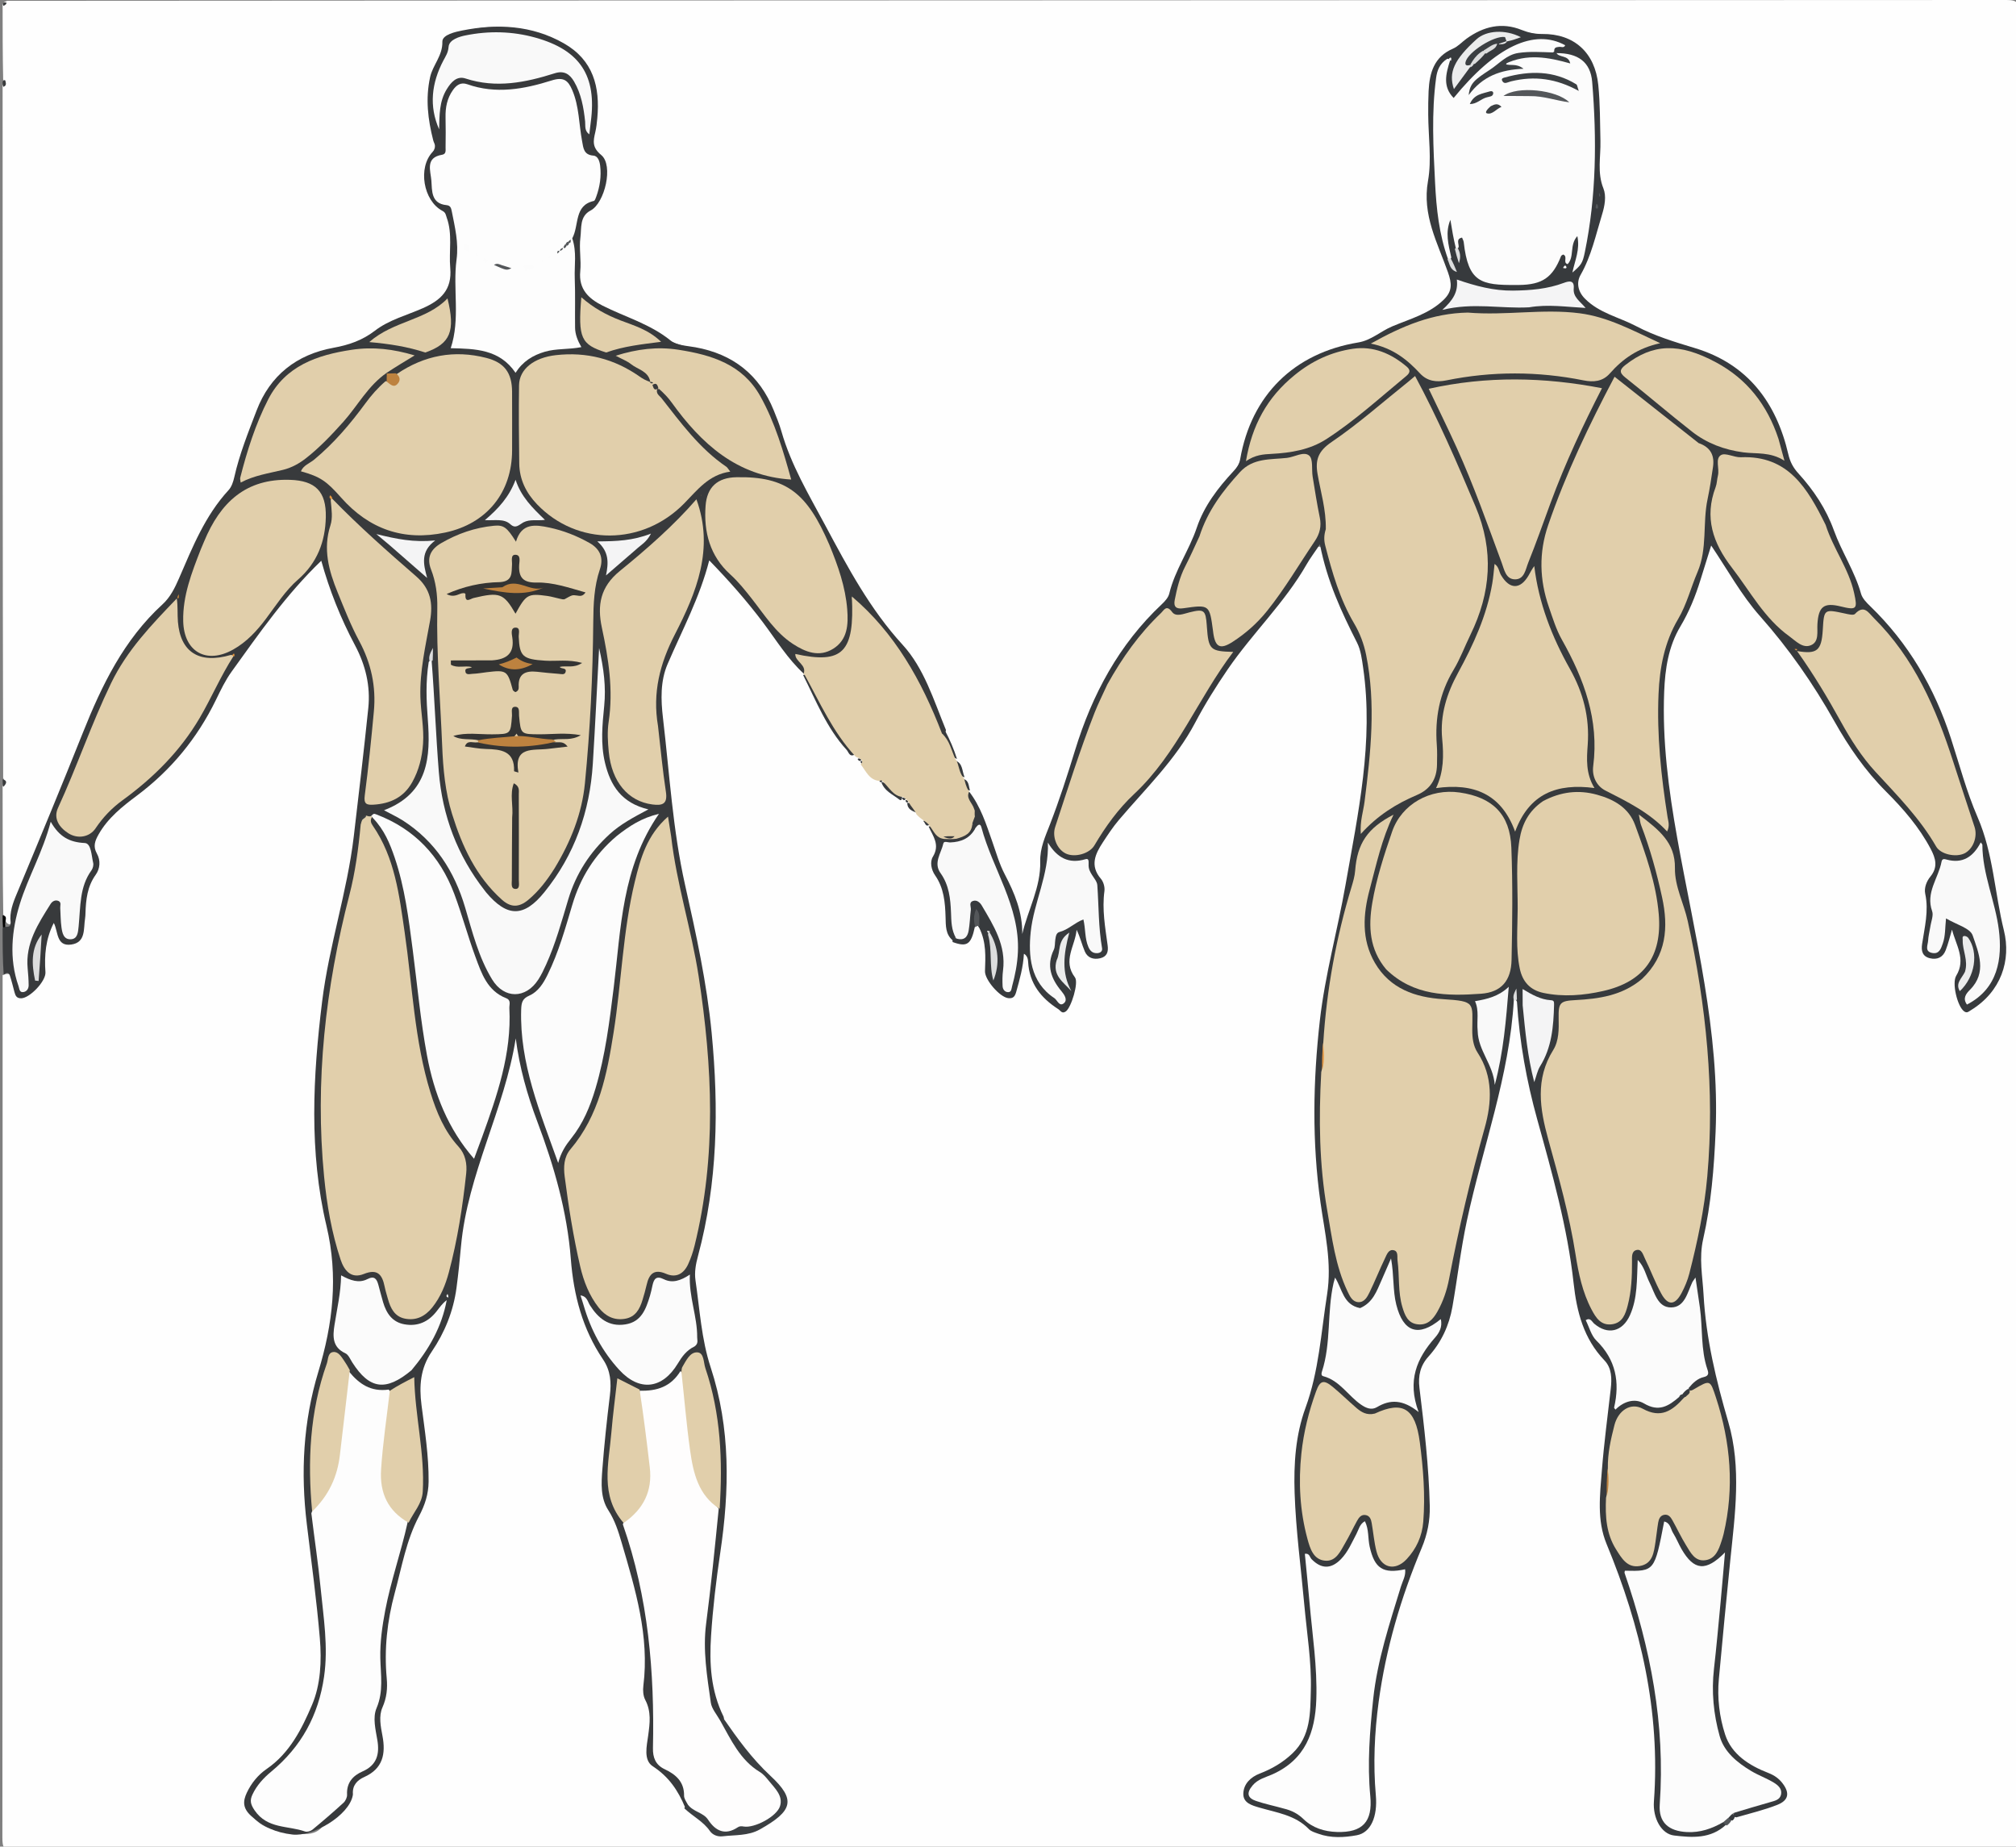 <svg id="e927jAarS6d1" xmlns="http://www.w3.org/2000/svg" xmlns:xlink="http://www.w3.org/1999/xlink" viewBox="0 0 772 707" shape-rendering="geometricPrecision" text-rendering="geometricPrecision"><rect x="0" y="0" width="772" height="707" fill="#808080" stroke="none"/><path d="M1.213,298.207C1,209.979,1,121.958,1,33.469c.516-.893.688-1.411.215-2.257C1,21.646,1,12.292,1,2.469c.409-.959,1.026-.927,1.782-1.28C258.124,1,513.247,1.015,768.37,0.874c4.31-.002,4.725,1.19,4.723,4.995-.104,232.461-.107,464.921.017,697.382.002,4.055-.806,4.862-4.86,4.86-254.124-.123-508.247-.128-762.371.025-4.554.003-4.971-1.34-4.967-5.254C1.021,593.233,1,483.585,1,373.469c3.7-1.635,3.993,1.434,4.877,3.575c1.689,4.091,2.467,4.266,5.884,1.658c3.058-2.334,4.812-4.631,4.546-9.08-.289-4.832-.083-10.034,2.402-14.622.467-.862.843-2.025,2.046-1.834.818.13,1.09,1.138,1.509,1.853c1.246,2.128,1.196,5.869,4.922,5.208c3.763-.667,4.082-4.342,4.187-7.158.259-6.9.749-13.581,4.66-19.63c1.181-1.827.851-4.244-.052-6.296-1.444-3.28-.427-5.991,1.237-8.933c3.569-6.309,9.19-10.461,14.713-14.716c12.328-9.496,22.168-21.028,29.281-34.896c9.969-19.436,23.534-36.228,38.508-51.955c2.601-2.732,4.075-2.333,5.552,1.756c2.488,6.891,4.877,13.811,7.907,20.493.618,1.362,1.089,2.813,1.856,4.09c6.722,11.196,8.327,23.097,6.54,36.028-2.798,20.244-4.033,40.719-8.316,60.744-2.922,13.661-6.5,27.185-8.302,41.067-1.155,8.896-1.951,17.83-2.792,26.763-1.115,11.846-.539,23.583.209,35.355.771,12.135,2.386,24.175,5.603,35.917c1.718,6.272,1.312,12.439.812,18.789-1.211,15.379-7.043,29.711-9.641,44.768-2.925,16.952-1.545,33.754.666,50.637c1.682,12.842,3.424,25.681,3.66,38.704.351,19.339-6.936,34.877-21.712,47.105-.901.746-1.659,1.628-2.391,2.544-6.918,8.658-4.088,16.615,6.949,18.952c2.896.613,5.901.973,8.882,1.245c3.714.339,6.917-.423,9.098-3.851.991-1.558,2.558-2.625,4.184-3.499c2.98-1.603,4.848-4.079,5.542-7.329.825-3.863,3.013-6.621,6.383-8.493c3.937-2.187,5.854-5.539,5.17-9.933-1.145-7.351-.842-14.519,1.474-21.614.803-2.461-.317-4.927-.449-7.398-.788-14.744,3.068-28.698,6.903-42.677c1.94-7.073,4.499-13.846,7.631-20.527c3.345-7.136,1.68-15.096,1.018-22.648-.594-6.772-1.473-13.545-2.374-20.302-.655-4.915.222-9.557,3.214-13.767c8.829-12.423,11.102-26.855,12.514-41.545c1.249-12.984,4.336-25.561,8.48-37.914c4.443-13.244,9.598-26.286,11.718-40.211.175-1.151.538-2.261,1.597-2.898c1.556.34,1.732,1.591,1.882,2.679c1.761,12.778,5.689,24.951,10.239,36.951c6.306,16.634,9.483,33.949,10.949,51.589.863,10.388,4.324,19.778,9.734,28.536c3.307,5.353,5.434,10.71,4.493,17.385-1.25,8.87-1.993,17.831-2.928,26.755-.706,6.737.227,13.025,3.503,19.262c5.379,10.24,7.46,21.679,10.037,32.848c2.24,9.709,4.059,19.548,2.264,29.628-.319,1.791-.58,3.899.13,5.449c3.301,7.208,1.715,14.706,1.746,22.109.011,2.74.101,5.631,2.959,6.909c5.752,2.573,8.34,7.266,9.788,13.355c3.4,4.17,8.146,6.308,11.193,10.309.293.385.807.573,1.283.737c6.555,2.264,20.5-2.529,24.652-8.403c1.621-2.294.791-4.483-.196-6.57-.996-2.107-2.403-4.068-4.265-5.475-8.142-6.151-13.402-14.589-18.786-23.438-4.727-10.437-5.579-21.049-4.842-31.933c1.201-17.727,4.545-35.212,5.63-52.969c1.11-18.169-1.96-35.505-6.837-52.952-4.662-16.68-5.796-33.639-1.312-51.124c5.57-21.724,4.621-44.13,3.24-66.442-1.425-23.016-6.594-45.307-11.513-67.704-3.099-14.11-4.138-28.577-5.703-42.934-.935-8.579-2.41-17.1-2.131-25.804.19-5.94,1.301-11.582,4.046-16.821c4.955-9.456,9.072-19.24,12.346-29.405c1.806-5.607,3.164-5.814,7.261-1.74c11.621,11.557,20.792,25.069,30.793,38.431.486.452.686.619,1.14,1.074c5.333,10.825,10.119,21.541,18.672,30.322.893.518,1.458.91,2.281,1.532.433.375.597.536,1.165,1.25.508.756.613.958.862,1.466c1.21,2.6,2.931,4.289,5.355,5.756.505.255.706.359,1.195.647.456.333.624.484.998.901c1.477,2.343,3.22,3.91,5.689,5.075.529.07.741.099,1.267.203.51.166.706.255,1.411.741.655.553.801.711,1.141,1.122.303.434.412.615.662,1.075.514,1.243,1.023,2.106,2.181,2.853c1.256.962,2.128,1.881,3.209,3.047.765.924,1.321,1.601,2.178,2.479.362.46.493.659.787,1.181c2.42,3.667,3.122,7.09,1.535,11.047-.855,2.132-.625,4.628.746,6.669c3.386,5.042,4.065,10.671,3.887,16.539-.075,2.469-.162,4.978,1.762,7.357c2.72,3.117,4.664,2.035,6.286-.631.575-.945.648-2.156,1.739-3.217.836-.294,1.34-.259,2.169.131c4.093,4.455,3.471,9.743,2.937,14.547-.611,5.504,2.935,7.724,6.251,10.277c2.153,1.657,3.47-.12,3.961-2.027.869-3.374,2.232-6.632,2.458-10.176.059-.935.358-2.122,1.56-2.241c1.227-.122,1.535,1.072,1.979,1.919.547,1.042.872,2.19.915,3.356.248,6.837,4.897,10.608,9.805,14.218.849.625,1.703,1.107,2.717.431c1.58-1.053,3.831-8.776,2.751-10.498-3.326-5.302-1.406-10.652-.419-15.993.204-1.103.849-2.368,2.146-2.478c1.426-.121,1.785,1.281,2.267,2.303.779,1.652.859,3.559,1.904,5.132c1.193,1.795,2.866,2.231,4.794,1.694c1.983-.553,1.623-2.179,1.488-3.691-.609-6.79-1.56-13.56-1.194-20.408.103-1.922-.633-3.665-1.679-5.147-2.959-4.19-1.939-8.177.293-12.186c3.176-5.704,6.836-11.198,11.504-15.65c11.968-11.418,20.865-24.963,29.057-39.149c7.171-12.419,15.504-24.021,25.256-34.624c5.983-6.506,10.163-14.403,15.196-21.646c1.01-1.454,1.968-3.491,4.161-3.001c1.893.423,2.043,2.52,2.448,4.064c2.549,9.71,6.199,18.906,11.186,27.683c4.017,7.069,4.723,15.259,5.209,23.209.815,13.325-.758,26.559-2.406,39.784-1.13,9.07-3.441,17.946-3.698,27.178-.204,7.352-3.662,14.13-5.226,21.283-3.876,17.73-6.581,35.592-7.697,53.738-.47,7.65-.851,15.277-.788,22.927.13,15.843,2.083,31.503,5.161,47.019.891,4.491.974,8.897.316,13.392-1.179,8.057-2.347,16.112-2.546,24.281-.161,6.589-2.397,12.774-4.569,18.859-3.79,10.617-5.649,21.595-6.176,32.723-.48,10.131,1.342,20.222,2.179,30.323c1.056,12.745,2.492,25.462,3.734,38.195.846,8.68.712,17.138-.746,25.792-1.415,8.398-6.795,12.962-13.173,17.092-2.776,1.798-6.165,2.585-8.606,4.941-3.708,3.578-3.205,6.343,1.502,8.255c2.001.813,4.066,1.516,6.18,1.98c4.434.972,8.481,2.458,12.08,5.529c5.734,4.894,12.836,3.988,19.602,3.262c3.356-.36,6.146-4.967,6.251-9.26.138-5.663.114-11.333-.004-16.995-.608-29.338,7.352-56.808,18.187-83.641c2.497-6.184,3.3-12.562,2.686-19.087-1.184-12.572-1.93-25.184-3.67-37.707-.949-6.826.128-12.973,5.229-18.461c5.655-6.084,7.278-14.279,8.127-22.208c2.353-21.962,8.218-43.104,14.057-64.273c4.168-15.11,7.069-30.439,8.372-46.448.735-.655,1.278-.769,2.248-.526c2.344,5.893,1.966,11.947,2.91,17.815c2.49,15.478,6.645,30.553,10.878,45.609c4.559,16.215,7.54,32.732,9.772,49.407c1.194,8.922,4.286,17.036,10.274,23.979c3.078,3.569,3.843,7.846,3.274,12.63-1.942,16.327-4.523,32.613-3.636,49.166.182,3.396.855,6.532,2.183,9.645c8.735,20.488,14.711,41.875,17.37,63.876c1.274,10.546,2.478,21.486.704,32.307-.542,3.308-.07,6.639,1.504,9.728c1.301,2.554,3.286,4.431,6.122,4.579c5.606.292,11.37,1.17,16.821-2.509c1.217-.752,2.092-1.299,3.048-2.361.77-.872,1.321-1.421,2.278-2.104c4.714-1.206,9.18-1.888,13.389-3.472c2.125-.8,5.017-1.591,5.015-4.253-.002-2.92-1.919-5.231-4.832-6.382-5.147-2.034-9.885-4.594-13.74-8.774-2.825-3.064-4.495-6.473-5.452-10.464-2.33-9.715-1.707-19.478-.718-29.245c1.625-16.041,2.757-32.145,4.808-48.124c2.642-20.579-1.236-40.056-7.874-59.286-1.311-3.798-2.088-7.792-2.12-11.755-.07-8.703-1.504-17.227-2.716-25.787-.355-2.507-.382-4.951.164-7.437c4.637-21.09,6.45-42.468,5.317-63.991-1.339-25.436-4.009-50.729-11.7-75.208-.448-1.425-1.037-2.846-1.053-4.36-.153-14.563-5.009-28.475-5.895-42.943-.823-13.436-2.134-26.859.686-40.237.97-4.602,2.244-9.115,4.693-13.108c4.676-7.623,7.468-15.948,9.83-24.474.311-1.122.634-2.249,1.105-3.318c1.588-3.605,2.861-3.876,4.909-.383c9.906,16.894,23.817,30.798,34.759,46.914c3.937,5.798,7.536,11.782,10.841,17.942c6.286,11.716,15.012,21.522,24.008,31.14c4.908,5.248,9.209,10.949,12.61,17.313c2.049,3.834,2.364,7.525-.131,11.317-1.605,2.438-2.364,5.282-1.756,8.118.977,4.555.327,8.922-.745,13.309-.32,1.31-.357,2.638-.358,3.97-.002,1.742.177,3.408,2.298,3.88c1.882.418,3.271-.449,4.267-1.92c1.138-1.68,1.457-3.691,2.01-5.605.225-.78.53-1.669,1.488-1.79c1.174-.148,2.046.682,2.236,1.616c1.104,5.425,3.858,10.784.591,16.418-2.329,4.016.18,7.34,1.893,10.711.459.903,1.357.982,2.104.38c3.928-3.169,8.291-5.485,10.038-11.163c3.126-10.163,3.199-19.872-.722-29.719-2.177-5.467-3.285-11.173-2.925-17.104.113-1.863-.263-3.666-.992-5.361-6.395-14.866-10.341-30.591-16.068-45.697-5.874-15.492-14.554-29.152-26.001-41.032-3.785-3.928-5.975-8.441-8.256-13.353-6.469-13.931-10.603-29.255-22.215-40.391-2.958-2.836-3.29-6.832-4.273-10.498-3.602-13.429-10.852-24.241-22.822-31.545-5.855-3.573-12.151-6.297-19.064-6.99-5.758-.577-9.917-4.558-14.958-6.661-6.394-2.667-13.211-4.706-18.527-9.608-3.934-3.627-4.821-7.186-2.647-11.998c3.915-8.666,6.897-17.621,8.337-27.056.176-1.155.647-2.346.265-3.446-3.106-8.94-1.464-18.18-1.699-27.284-.138-5.337-.385-10.634-1.167-15.909-1.252-8.443-8.447-15.482-16.822-15.912-4.551-.234-8.893-1.075-13.233-2.322-5.338-1.534-10.507-1.243-15.354,1.82-4.228,2.672-8.28,5.602-12.293,8.566-3.869,2.858-4.347,7.371-4.465,11.71-.23,8.493-.063,16.994-.075,25.491-.006,4.496-.008,8.972-.725,13.451-.81,5.055.372,9.978,2.072,14.706c2.08,5.783,3.47,11.788,6.348,17.33c1.725,3.322.492,6.873-1.842,9.773-1.692,2.102-3.888,3.672-6.332,4.792-8.014,3.673-16.226,6.887-23.993,11.133-4.094,2.238-9.057,1.94-13.475,3.507-17.591,6.239-28.484,18.74-33.178,36.442-1.61,6.071-4.412,10.982-8.364,15.554-4.284,4.956-7.573,10.488-9.708,16.725-2.853,8.333-7.944,15.698-10.332,24.29-1.127,4.054-4.928,6.58-7.801,9.568-12.84,13.355-21.115,29.298-27.045,46.712-4.342,12.751-7.731,25.848-13.435,38.13-.677,1.458-1.192,3.161-1.044,4.851.86,9.794-3.413,18.562-5.491,27.768-.11.486-.285.96-.516,1.405-.448.861-.731,2.03-1.909,2.032-1.271.002-1.613-1.237-1.64-2.138-.345-11.418-7.846-20.382-10.551-30.986-1.739-6.818-5.044-13.025-8.059-19.743-.315-.54-.446-.75-.738-1.288-.681-1.616-.945-3.001-1.776-4.532-.266-.497-.371-.696-.622-1.198-1.051-2.089-1.126-4.184-2.408-6.189-.276-.503-.377-.71-.599-1.246-.946-3.794-2.406-7.022-3.987-10.602-6.324-18.021-15.159-34.11-28.812-47.175-6.56-6.277-8.612-14.903-12.414-22.598-3.626-7.339-7.225-14.629-12.774-20.741-1.868-2.058-2.733-4.509-3.445-7.106-2.597-9.479-5.656-18.791-9.835-27.719-5.281-11.283-14.263-17.751-26.233-20.202-6.242-1.278-12.097-2.82-17.323-7.001-4.38-3.503-10.027-5.163-15.313-7.21-3.112-1.205-6.134-2.593-8.753-4.736-3.004-2.457-4.819-5.422-4.589-9.478.189-3.334-.563-6.632-.734-9.932-.344-6.656-.407-13.222,6.342-17.684c3.974-2.628,5.23-15.369,1.862-18.553-3.11-2.941-3.073-5.896-2.294-9.471c1.254-5.754,1.518-11.624.156-17.337-3.122-13.091-13.349-17.968-25.087-20.486-7.17-1.538-14.518-1.985-21.801-.252-4.833,1.15-9.688,2.19-10.517,8.474-.233,1.764-1.597,3.261-2.301,4.959-3.255,7.848-3.403,15.856-1.242,23.952c1.068,4,1.182,7.507-1.225,11.391-3.327,5.367-.572,15.109,4.662,18.579c1.872,1.242,2.588,2.868,2.975,4.915c1.534,8.106,1.042,16.285.501,24.398-.328,4.923-4.945,6.865-8.66,8.94-3.032,1.693-6.272,3.079-9.517,4.401-5.079,2.069-10.163,4.093-14.444,7.745-3.441,2.936-7.965,3.272-12.17,4.138-15.421,3.176-25.462,12.121-30.287,27.172-2.385,7.44-5.599,14.607-7.301,22.281-.435,1.962-1.347,3.781-2.704,5.298-8.377,9.363-12.896,20.907-18.062,32.068-1.753,3.788-3.107,7.785-6.273,10.681-14.515,13.282-23.123,30.182-30.404,48.114-8.827,21.738-17.365,43.599-26.719,65.118-1.292,2.973-.238,6.392-2.687,9.199-2.2-.457-1.374-2.451-2.505-3.83C1,333.979,1,317.958,1,301.469c.838-1.216,1.13-2.053.213-3.262Z" transform="matrix(1 0 0 1.002 0-.876)" fill="#fefefe"></path><path d="M262.376,692.036c-2.721-6.569-6.285-11.805-12.42-15.802-3.614-2.354-2.293-7.746-1.737-11.811.64-4.68,1.221-9.141-1.134-13.601-.8-1.514-.94-3.632-.72-5.391c2.385-19.082-3.072-36.942-8.324-54.848-1.263-4.307-2.587-8.502-5.091-12.368-3.047-4.705-2.691-10.271-2.294-15.556.711-9.462,1.732-18.907,2.882-28.327.607-4.968.31-9.532-2.601-13.833-7.852-11.601-11.265-24.525-12.344-38.461-1.407-18.171-6.409-35.604-12.845-52.644-3.878-10.268-6.84-20.818-8.251-31.832-4.302,27.287-18.473,51.912-20.967,79.631-.477,5.306-1.015,10.612-1.72,15.892-1.187,8.893-4.508,17.094-9.498,24.429-4.364,6.415-4.836,13.131-3.901,20.442c1.245,9.737,2.812,19.452,2.718,29.328-.046,4.787-1.418,8.969-3.684,13.237-4.868,9.165-6.587,19.461-9.284,29.378-2.902,10.673-4.091,21.561-3.069,32.653.349,3.792.018,7.437-1.639,11.164-1.467,3.298-.688,7.242.003,10.855c1.318,6.89.172,12.585-6.933,15.768-2.765,1.239-4.631,3.218-4.376,6.547.013.164-.017.334-.048.497-1.471,7.814-15.39,15.887-23.06,15-6.444-.745-11.298-2.888-15.952-7.205-3.164-2.934-3.09-5.578-1.568-8.809c1.734-3.683,4.326-6.854,7.625-9.117c8.83-6.055,13.462-15.395,17.343-24.506c3.301-7.749,3.729-16.799,2.988-25.55-1.238-14.607-3.217-29.124-4.98-43.671-2.388-19.7-1.4-39.2,4.412-58.337c5.563-18.319,7.714-36.49,3.126-55.802-6.729-28.322-5.226-57.201-1.673-85.974c2.636-21.349,9.589-41.842,12.115-63.188c1.937-16.365,3.862-32.733,5.558-49.123.878-8.487-1.055-16.467-5.097-24.057-5.465-10.262-9.775-21.038-12.909-32.355-13.394,12.873-23.762,27.766-34.344,42.468-2.407,3.344-4.216,7.156-6.033,10.882-7.14,14.643-17.185,26.836-30.241,36.591-5.606,4.188-11.073,8.523-14.638,14.808-1.404,2.476-2.229,4.591-.672,7.356c1.499,2.66,1.217,5.798-.455,8.127-3.226,4.494-3.742,9.499-3.915,14.694-.022.666-.039,1.338-.147,1.993-.649,3.948.359,9.203-5.264,10.023-5.852.853-4.979-4.995-6.722-8.26-3.104,6.038-3.657,12.356-3.194,18.869.242,3.398-5.984,9.885-9.258,9.97-1.803.047-2.244-1.015-2.606-2.368-.558-2.087-1.054-4.196-1.73-6.245-.446-1.351-1.232-1.381-2.39-.359C1,367.312,1,361.624,1,355.468c.162-.608.325-.747.736-.684c3.13.525,2.227-1.795,2.227-3.02-.001-3.967,1.545-7.368,3.032-10.931c8.37-20.057,16.693-40.136,24.747-60.321c7.266-18.211,15.711-35.603,30.488-49.126c2.999-2.745,4.735-6.305,6.346-10.02c5.151-11.878,9.957-23.963,18.956-33.717c1.162-1.26,1.793-3.209,2.183-4.948c1.971-8.793,5.338-17.139,8.528-25.491c5.148-13.478,15.306-21.489,29.493-24.065c5.81-1.055,11.014-2.82,15.827-6.53c5.402-4.164,12.215-5.899,18.424-8.652c6.786-3.008,11.181-7.001,10.431-15.362-.573-6.393.951-12.941-1.348-19.264-.382-1.051-.335-1.913-1.676-2.62-7.284-3.842-9.47-16.515-3.709-22.582c1.78-1.875.552-3.082.214-4.402-2.04-7.989-3.006-15.897-1.204-24.164c1.031-4.73,4.843-8.202,4.704-13.615-.07-2.717,5.257-3.811,7.561-4.272c13.378-2.676,26.668-2.096,38.978,4.919c11.261,6.418,13.886,16.695,12.792,28.622-.167,1.822-.365,3.66-.782,5.435-.786,3.344-1.267,5.782,2.303,8.711c4.75,3.897,1.367,18.371-4.093,21.228-4.258,2.227-3.429,6.712-3.898,10.307-.555,4.251.365,8.681-.058,12.964-.678,6.869,3.234,10.47,8.536,13.146c8.705,4.392,18.242,7.025,26.06,13.362c2.338,1.895,6.254,1.995,9.507,2.585c14.418,2.612,24.503,10.532,29.996,24.166c1.054,2.617,2.145,5.239,2.915,7.946c3.694,12.974,10.522,24.333,16.85,36.148c8.648,16.147,17.073,31.973,29.599,45.665c8.201,8.964,11.83,21.053,16.578,32.616-.121.869-.43,1.27-1.233,1.675-2.676-.896-2.911-3.264-3.744-5.172-6.474-14.833-13.496-29.293-25.854-40.362-1.973-1.768-3.281-4.119-5.113-6.783-.028-.056-.259,1.059.173.551.111-.13.244-.03.374.312c2.733,7.212,1.351,13.972-3.518,19.525-4.988,5.69-11.573,4.584-18.071,2.291-.448-.313-.327.839-.151.196c2.756,1.189,4.278,3.01,2.814,6.31-6.353-5.821-10.715-13.062-15.752-19.753-6.199-8.236-12.969-15.913-20.576-23.745-3.589,14.137-10.347,26.673-15.947,39.702-2.801,6.517-2.593,13.656-1.765,20.68c2.511,21.311,3.743,42.845,8.443,63.797c4.227,18.847,8.37,37.65,10.211,56.894c2.744,28.688,2.306,57.192-5.243,85.249-.828,3.076-1.425,6.176-.957,9.359c1.64,11.136,2.242,22.425,5.802,33.263c7.666,23.341,7.24,47.124,3.664,71.106-1.57,10.527-2.826,21.133-3.514,31.749-.677,10.449-.152,20.909,4.811,30.936.303.993.149,1.516-.849,2.015-4.434-1.834-5.052-5.763-5.86-9.436-2.827-12.842-2.034-25.73-.492-38.665c1.258-10.552,2.774-21.073,3.896-32.065c2.163-19.444.533-38.102-5.49-56.32-.355-1.073-.715-2.585-2.097-2.406-2.266.292-2.875,2.503-4.089,4.524-3.792,6.689-9.332,9.049-16.806,8.219-2.87-.399-4.895-2.039-7.742-2.807-.895,13.355-3.666,26.18-3.238,39.336.163,5.019,3.12,8.629,5.43,13.065c2.311,7.182,4.252,14.053,6.053,20.958c2.854,10.942,5.256,21.933,4.663,33.397-.281,5.432-.249,10.846,1.456,16.253c1.29,4.091.542,8.557-.155,12.848-.695,4.282.181,8.112,4.322,10.223c5.559,2.834,7.772,7.403,7.71,13.794-.213,1.003-.531,1.47-1.439,1.82Z" fill="#383a3c"></path><path d="M2.037,354.548c-.052.439-.404.402-.404.402s-.375.16-.504.105C1,353.611,1,352.222,1,350.417c2.389.416.566,2.365,1.037,4.131Z" fill="#020202"></path><path d="M1,298.375c2.037.459,1.434,1.746.295,2.849C1,300.25,1,299.5,1,298.375Z" fill="#383a3c"></path><path d="M1,31.333c.353-.738.961-.842,1.066-.377.19.846.54,1.87-.795,2.278C1,32.556,1,32.111,1,31.333Z" fill="#383a3c"></path><path d="M2.5,1c.025.492-.45.984-1.212,1.238C0.806,1.139,1.139,0.806,2.5,1Z" fill="#383a3c"></path><path d="M579.711,382.774c-1.677,29.353-11.972,56.515-17.985,84.59-2.33,10.88-3.618,21.981-5.539,32.953-1.257,7.184-4.247,13.615-9.184,19.073-3.097,3.424-4.013,7.324-3.443,11.977c1.841,15.043,3.591,30.108,3.955,45.279.132,5.527-.912,10.815-3.1,16.024-7.951,18.927-13.73,38.606-16.472,58.895-1.589,11.757-2.145,23.821-1.084,35.799.718,8.114-1.891,14.289-7.284,15.283-4.829.89-9.937,1.18-14.789-.594-1.241-.454-2.692-.845-3.554-1.74-5.185-5.376-12.233-6.282-18.877-8.228-2.856-.837-6.366-1.734-6.24-5.407.128-3.727,2.815-6.303,6.283-7.643c4.67-1.804,8.832-4.214,12.519-7.716c7.096-6.74,6.808-15.615,7.049-24.112.312-10.993-1.522-21.913-2.506-32.859-1.281-14.262-3.231-28.466-3.704-42.798-.365-11.066.349-22.097,4.16-32.515c5.159-14.1,5.97-28.855,8.275-43.446c1.919-12.147-.875-23.495-2.512-35.097-3.283-23.265-2.895-46.518-.262-69.763c1.986-17.53,6.786-34.585,9.82-51.865c4.807-27.374,10.853-54.97,6.764-83.184-.474-3.273-.889-6.771-2.349-9.648-5.919-11.663-11.436-23.449-14.198-37.615-2.21,3.292-3.79,5.355-5.066,7.592-8.39,14.699-20.765,26.395-30.259,40.27-4.519,6.604-8.745,13.372-12.466,20.428-7.489,14.202-18.99,25.194-29.203,37.228-2.252,2.653-4.185,5.593-6.102,8.509-2.941,4.473-5.097,8.978-.777,14.015.978,1.14,1.55,3.186,1.347,4.684-.954,7.043.294,13.906,1.229,20.803.333,2.459-.211,4.308-2.869,4.935-2.581.609-4.82-.17-5.861-2.58-1.151-2.663-1.77-5.555-3.163-8.313-.476,6.08-5.499,11.82-.628,18.208c1.52,1.993-1.42,11.556-3.481,13.029-1.492,1.066-1.998-.28-2.892-.855-6.619-4.258-11.109-9.827-11.553-18.067-.055-1.025-.253-2.334-1.616-3.179-.262,5.107-1.61,9.854-2.944,14.618-.484,1.727-1.131,2.622-3.042,2.411-3.242-.358-9.029-7.04-8.917-10.329.188-5.475.547-10.982-2.141-16.478-.729-.874-.773-1.729-1.159-2.39.095.636-.141,1.188-.598,2.005-1.438,6.654-2.946,7.72-8.473,5.718-.159-.522-.08-.771.291-1.279c4.899-1.659,5.42-5.38,5.593-9.391.089-2.073-.468-4.815,2.241-5.509c3.015-.773,4.237,1.817,5.616,3.945c5.038,7.773,7.49,16.204,6.813,25.497-.057.777-.11,1.65.976,2.573c1.801-4.122,2.631-8.231,2.203-12.55-1.003-10.107-2.034-20.147-7.501-29.2-3.173-5.254-3.433-11.82-7.057-17.339-.484-.385-.676-.541-1.11-.976-.602-.932-.733-1.637-.696-2.72.289-1.445.466-2.537-.393-3.871-1.077-2.36-2.287-4.367-.753-6.885c4.473,5.741,6.594,12.531,8.939,19.233c1.48,4.228,2.721,8.611,4.787,12.548c3.76,7.169,6.791,14.427,6.694,22.838c2.203-9.341,7.131-17.91,6.882-27.748-.131-5.174,1.932-9.577,3.743-14.252c3.596-9.285,6.663-18.792,9.586-28.318c6.559-21.372,16.781-40.498,33.25-55.965c1.185-1.112,2.471-2.543,2.83-4.038c2.163-8.991,7.615-16.571,10.537-25.239c2.812-8.341,8.106-15.226,14.035-21.598c1.29-1.386,2.245-2.672,2.586-4.631c4.273-24.542,20.618-40.641,45.258-44.699c4.897-.807,8.533-4.28,12.961-6.148c6.825-2.88,14.209-4.799,19.771-10.248c3.291-3.225,3.097-6.153,1.558-10.513-3.963-11.226-9.942-21.895-7.626-34.908c1.464-8.223.126-16.941.084-25.437-.015-2.998.002-6.001.149-8.995.345-6.981,2.081-13.119,9.349-16.238c1.929-.828,3.451-2.58,5.208-3.84c6.491-4.657,13.443-6.401,21.155-3.286c2.484,1.003,5.02,1.545,7.766,1.516c12.316-.128,20.251,7.189,21.497,19.51.722,7.143.654,14.304.827,21.464.146,6.041-1.301,12.094,1.136,18.154c1.191,2.961.495,6.691-.48,9.862-2.418,7.867-4.105,15.963-8.277,23.286-1.589,2.79-1.122,6.22,1.654,9.034c5.499,5.573,13.065,7.083,19.626,10.544c7.181,3.788,14.868,6.09,22.648,8.451c20.03,6.078,31.047,20.745,35.647,40.632.666,2.881,1.844,5.101,3.831,7.286c5.85,6.434,10.62,13.551,13.624,21.865c2.984,8.255,7.995,15.664,10.383,24.228.497,1.782,2.098,3.399,3.51,4.762c14.692,14.188,24.615,31.257,30.898,50.58c3.288,10.112,6.002,20.488,10.224,30.202c6.04,13.896,6.51,28.989,10.078,43.378c2.812,11.339-1.023,23.464-12.724,30.57-.877.533-1.451,1.196-2.568.35-2.543-1.925-4.687-10.783-2.972-13.589c3.854-6.305-.15-11.842-1.614-17.675-.793,2.647-1.424,5.356-2.422,7.922-1.042,2.681-3.22,3.743-6.053,3.049-2.89-.708-3.364-2.836-2.981-5.416.948-6.381,2.623-12.678,1.201-19.264-.491-2.272.532-4.819,1.966-6.561c3.013-3.661,2.023-7.005.135-10.594-4.396-8.36-10.536-15.415-17.121-22.001-7.983-7.985-14.282-17.12-19.757-26.857-8.105-14.413-17.475-27.861-28.468-40.25-7.175-8.086-12.38-17.664-18.725-27.069-1.474,4.73-2.797,8.953-4.105,13.181-1.921,6.212-4.339,12.199-7.686,17.804-4.582,7.671-5.854,16.261-6.201,24.938-.756,18.892,1.676,37.488,4.997,56.084c6.649,37.232,16.317,74.095,14.691,112.431-.587,13.836-1.694,27.622-4.763,41.12-1.648,7.246-.24,14.172.155,21.285.929,16.729,4.793,32.747,9.48,48.767c5.11,17.465,2.549,35.36.734,53.107-1.542,15.076-2.951,30.165-4.357,45.255-.673,7.23.212,14.515,2.392,21.231c2.483,7.647,9.258,11.902,16.543,14.729c2.329.904,4.067,2.143,5.485,4.011c2.811,3.703,2.313,6.503-2.081,8.227-4.93,1.934-10.129,3.183-15.606,4.757-.651-.062-.907-.15-1.256-.63c1.401-4.469,5.495-4.01,8.556-5.357c2.459-1.083,6.658-.241,6.99-3.583.327-3.28-3.718-3.764-6.122-5.01-5.45-2.824-9.943-6.837-13.595-11.594-4.374-5.697-4.382-12.836-4.773-19.588-.686-11.847,1.391-23.568,2.434-35.331.452-5.098.91-10.194,1.772-16.411-5.25,3.896-9.472,3.44-13.241-.406-3.202-3.268-4.89-7.506-7.26-11.787-1.116,3.104-1.025,6.131-1.92,8.927-1.429,4.461-3.89,7.905-8.996,8.03-3.182.078-3.053,1.468-2.36,3.803c2.655,8.946,5.309,17.895,7.433,26.987c2.426,10.382,4.093,20.754,4.082,31.574-.009,8.773.439,17.622.742,26.436.182,5.289,2.495,7.275,7.806,7.794c4.824.471,9.177-1.264,14.068-2.386.94.178,1.376.474,1.701,1.328-5.911,5.543-13.049,4.972-19.94,4.162-4.881-.573-8.19-6.642-7.721-13.053c2.521-34.436-5.06-66.984-18.126-98.551-3.779-9.129-2.543-18.718-1.805-28.139.818-10.45,2.214-20.856,3.401-31.276.447-3.928.406-7.941-2.41-10.878-7.96-8.301-10.607-18.593-11.806-29.519-2.352-21.421-8.2-42.063-13.932-62.733-4.058-14.63-6.78-29.492-7.776-45.111-1.195-1.761-.566-3.19-.241-4.954-.503,1.511-.6,2.726-.938,4.242Z" fill="#373a3d"></path><path d="M262.062,692.345c.186-.567.492-.814.927-1.331c3.622.128,6.344,2.104,8.609,4.493c3.141,3.312,6.082,4.344,10.96,3.129c4.585-1.142,8.881-1.77,12.384-5.325c2.622-2.661,2.692-4.998.568-7.869-1.893-2.559-3.871-5.072-6.5-6.824-6.382-4.253-9.578-10.878-13.254-17.168-.341-.583-.355-1.268.036-2.198.532-.529.828-.796,1.247-1.341c5.371,7.732,10.82,15.327,18.033,22.03c9.812,9.118,8.578,13.4-4.157,20.517-4.385,2.45-9.41,2.033-14.203,2.599-2.008.237-3.878-.592-4.868-2.029-2.529-3.671-6.481-5.544-9.783-8.684Z" fill="#3b3f42"></path><path d="M355.606,316.463c3.324-1.024,2.574,2.998,5.106,3.495c1.715.945,3.219.431,4.955.358c2.83-.748,4.759-2.212,6.397-4.605.465-.035.715.154,1.311.657.282,4.822-3.071,5.941-6.514,6.791-5.171,1.276-8.034,5.405-5.472,9.685c4.831,8.071,3.57,16.95,4.564,25.912-.306.596-.519.807-1.053,1.336-2.883-2.305-2.709-5.711-2.808-8.955-.174-5.654-.617-11.146-4.023-16.021-1.47-2.104-2.042-5.131-.838-7.109c2.787-4.581.113-7.738-1.625-11.544Z" fill="#373a3d"></path><path d="M307.549,258.451c2.739-.968,2.846,1.356,3.387,2.514c4.57,9.769,10.023,18.979,16.564,27.833-2.212,1.306-2.47-.797-3.277-1.676-7.597-8.282-11.685-18.684-16.675-28.672Z" fill="#373a3d"></path><path d="M366.465,290.572c-4.03-1.566-3.513-5.859-5.486-9.112.231-.677.496-.997,1.048-1.451c1.768,3.329,3.25,6.793,4.438,10.563Z" fill="#373a3d"></path><path d="M337.461,299.301c3.349.866,5.314,3.368,7.919,5.557.199,1.106-.305,1.81-.889,1.346-2.594-2.059-5.932-3.321-7.029-6.903Z" fill="#373a3d"></path><path d="M373.42,354.991c-.414-1.993-.83-4.266.406-6.926c1.903,1.972.901,4.176,1.233,6.464-.405-.062-.842-.136-1.639.462Z" fill="#54575a"></path><path d="M369.373,297.56c-3.434-.672-2.888-3.767-3.493-6.341c2.874,1.036,2.468,3.977,3.493,6.341Z" fill="#373a3d"></path><path d="M579.818,383.116c-.749-1.729.164-3.14.859-4.62.089,1.273.178,2.547.207,4.181-.333.348-.601.377-1.067.439Z" fill="#dcdddd"></path><path d="M347.443,307.318c2.399.329,3.83,1.508,3.851,3.959-1.951-.765-3.922-1.411-3.851-3.959Z" fill="#373a3d"></path><path d="M371.434,302.592c-3.12.021-2.334-2.485-2.617-4.38c2.289.552,2.038,2.637,2.617,4.38Z" fill="#373a3d"></path><path d="M661.289,698.918c-.52-.22-.747-.513-1.234-.923-.41-1.217.218-1.816,1.453-2.283.786.13,1.158.389,1.576,1.083-.416.898-.959,1.474-1.795,2.123Z" fill="#54575a"></path><path d="M353.599,314.397c1.599-1.867,2.023-.226,2.47,1.294-1.702,1.161-1.602-.512-2.47-1.294Z" fill="#373a3d"></path><path d="M663.43,697.023c-.541-.113-.863-.32-1.312-.787-.436-1.057.035-1.457.974-1.832.521.191.716.43,1.184,1.039-.026.743-.326,1.114-.846,1.58Z" fill="#373a3d"></path><path d="M328.404,290.591c.428-.341.857-.227,1.433.21-.403.775-.93.743-1.433-.21Z" fill="#373a3d"></path><path d="M329.6,291.332c.87.005,1.254.43.542,1.099-.481-.297-.646-.531-.542-1.099Z" fill="#373a3d"></path><path d="M336.967,299.419c-.585-1.488.092-1.156.873-.573-.086.476-.309.648-.873.573Z" fill="#373a3d"></path><path d="M345.378,305.55c.427-.316.841-.164,1.434.28-.394.752-.936.712-1.434-.28Z" fill="#373a3d"></path><path d="M346.724,306.424c.474-.207.801-.034,1.161.427-.526.624-.971.509-1.161-.427Z" fill="#373a3d"></path><path d="M219.137,91.255c1.782,5.311.768,10.31.957,15.22.243,6.324.043,12.664.125,18.996.033,2.514.936,4.856,2.409,7.428-4.898.972-9.543.47-13.966,1.761-4.642,1.355-8.461,3.7-11.24,8.077-6.129-9.056-15.422-9.207-24.826-9.425c3.745-11.25.742-22.762,2.234-33.948.864-6.474-.637-12.376-1.831-18.476-.251-1.284-.529-2.205-2.003-2.349-5.994-.587-5.525-5.602-5.81-9.426-.273-3.656-2.469-8.789,4.134-9.873c1.619-.266,1.294-1.752,1.31-2.829.057-3.831.072-7.664-.012-11.494-.083-3.764.601-7.288,2.803-10.41c1.346-1.908,3.014-3.145,5.51-2.261c10.952,3.878,21.766,1.888,32.289-1.439c4.548-1.438,6.295-.109,7.918,3.691c2.679,6.271,2.538,13.025,3.77,19.539.49,2.589.559,5.247,4.329,5.539c1.772.137,2.391,2.214,2.589,3.898.474,4.032-.098,7.969-1.482,11.779-.223.615-.53,1.587-.958,1.683-7.638,1.72-5.517,9.253-8.25,14.319Z" fill="#fdfdfd"></path><path d="M275.783,658.743c4.224,7.489,7.65,15.128,15.178,19.684c1.382.836,2.503,2.203,3.542,3.489c2.269,2.809,5.414,5.625,4.208,9.568-1.234,4.036-9.829,8.518-13.898,7.831-.895-.151-1.558-.192-2.287.293-4.845,3.225-8.536,1.421-11.363-2.887-1.858-2.831-5.597-2.926-7.749-5.795-.703-1.257-1.473-2.339-1.456-3.408.084-5.319-3.156-8.141-7.42-10.146-3.527-1.658-4.576-4.496-4.498-8.101.628-29.015-1.733-57.63-11.524-85.641.516-1.587,1.102-2.781,2.106-3.683c6.423-5.77,7.388-12.921,6.585-21.206-.841-8.675-2.887-17.246-2.268-26.297c6.655.206,11.959-1.525,15.643-7.507c2.582,2.564,2.433,6.009,2.675,9.212.562,7.42,1.788,14.751,2.574,22.138.848,7.966,4.195,14.859,9.393,21.38-1.473,14.909-2.931,29.461-4.816,43.958-1.332,10.244.379,20.235,1.793,30.25.327,2.317,2.185,4.418,3.583,6.867Z" fill="#fefdfd"></path><path d="M156.102,582.832c-2.55,11.547-6.414,22.378-8.571,33.664-1.159,6.067-2.023,12.124-1.895,18.33.132,6.392,1.295,12.719-1.435,19.133-1.563,3.672-.378,8.224.317,12.358.882,5.248-.212,9.506-5.653,11.882-3.749,1.638-6.196,4.345-5.959,8.885.054,1.029-.573,2.404-1.348,3.114-3.88,3.553-7.874,6.987-11.932,10.336-.685.566-2.037.951-2.818.675-6.536-2.311-14.42-.931-19.291-8.066-1.648-2.415-1.878-3.849-.853-6.055c1.651-3.554,4.259-6.364,7.223-8.817c11.473-9.497,18.07-21.504,20.211-36.345c1.652-11.448-.21-22.596-1.31-33.828-.924-9.439-2.364-18.827-3.557-28.7.521-1.508.856-2.655,1.59-3.566c5.868-7.288,8.068-15.842,8.811-24.953.553-6.776,1.996-13.461,2.118-20.289.033-1.838.503-3.617,1.942-5.418c3.848,4.684,8.282,7.791,15.169,6.85c1.988,2.301,1.401,4.77,1.033,7.212-1.156,7.675-1.934,15.389-2.483,23.129-.509,7.177,1.251,13.43,7.199,18.034.651.504,1.078,1.244,1.493,2.434Z" fill="#fdfdfd"></path><path d="M142.864,313.258c-.392-.489-.519-.666-.749-.854.997-.937,1.01-.97,2.077-.563c14.575,5.557,24.326,15.945,29.753,30.368c2.98,7.92,5.165,16.138,8.094,24.079c2.345,6.356,4.535,13.056,11.763,15.876c2.04.796,1.181,2.466,1.252,3.838.909,17.403-4.689,33.432-10.472,49.418-1.048,2.897-2.138,5.779-3.049,8.235-9.937-11.388-15.281-24.838-18.02-39.566-2.5-13.441-3.722-27.029-5.484-40.555-1.548-11.878-3.024-23.767-6.892-35.186-1.821-5.376-3.973-10.584-8.273-15.089Z" fill="#fcfcfc"></path><path d="M236.131,320.103c4.82-3.814,9.581-6.949,16.211-8.507-14.257,20.574-14.523,43.822-17.317,66.401-1.615,13.047-3.217,26.07-6.979,38.726-2.053,6.908-4.774,13.466-9.32,19.139-2.082,2.598-3.911,5.33-4.976,9.41-7.013-19.648-14.804-38.136-14.174-58.747.083-2.707.498-4.192,3.03-5.304c3.527-1.549,5.473-4.756,7.105-8.077c4.198-8.539,6.752-17.664,9.45-26.737c3.061-10.292,8.446-19.105,16.97-26.303Z" fill="#fcfcfc"></path><path d="M165.285,252.874c1.117,14.325,1.62,28.485,2.752,42.595c1.348,16.792,7.078,32.054,17.518,45.418.205.263.398.536.612.791c8.043,9.565,14.446,9.602,22.295-.099c11.582-14.315,17.409-30.88,18.549-49.135.901-14.436,1.579-28.886,2.409-44.325c1.812,7.901,2.668,14.923,1.96,22.079-.722,7.304-1.441,14.591.3,21.863c2.062,8.612,6.257,15.366,16.614,17.821-5.872,3.118-10.73,5.727-14.84,9.487-7.547,6.905-12.885,15.124-15.838,24.953-2.532,8.428-4.851,16.942-8.496,24.993-.888,1.963-1.823,3.933-2.99,5.736-4.823,7.455-13.103,7.472-17.701-.088-5.156-8.477-7.526-18.077-10.296-27.465-4.106-13.918-11.471-25.387-23.829-33.342-1.116-.719-2.306-1.325-3.474-1.96-1.088-.591-2.194-1.152-3.779-1.981c17.128-6.53,17.87-20.505,16.762-34.928-.553-7.195-.836-14.273.36-21.818.323-.544.549-.665,1.112-.597Z" fill="#f9f9f9"></path><path d="M266.009,515.475c-3.197,1.552-4.884,3.982-6.455,6.585-5.889,9.761-14.669,10.853-22.409,2.436-6.49-7.056-10.945-15.401-13.627-24.648-.344-1.187-.747-2.358-1.232-3.879c2.527.32,2.773,2.433,3.616,3.762c3.175,5.005,7.189,8.314,13.531,7.342c6.224-.954,7.914-5.911,9.458-10.939.389-1.268.653-2.576.938-3.874.539-2.456,1.34-3.998,4.374-2.488c3.262,1.623,6.457.555,9.973-1.785-.423,8.551,2.873,16.052,2.8,24.03-.01,1.104.559,2.347-.966,3.457Z" fill="#fbfbfb"></path><path d="M157.58,524.619c-9.836,8.206-16.079,7.302-22.657-2.954-.806-1.257-1.484-2.998-2.669-3.542-5.054-2.324-4.839-6.522-4.166-10.819.971-6.202,2.429-12.325,2.533-19.022c3.595,1.971,6.806,3.115,10.064,1.448c2.735-1.4,3.58-.029,4.198,2.165.629,2.237,1.163,4.501,1.832,6.726c1.267,4.215,3.496,7.591,8.201,8.419c5.084.894,9.14-.968,12.264-4.97c1.168-1.496,2.238-3.068,3.884-4.28-1.872,10.153-6.735,18.764-13.485,26.83Z" fill="#fbfbfb"></path><path d="M168.157,49.509c-3.926-8.836-2.909-17.734,1.626-26.332.892-1.691,1.825-2.988,1.994-5.23.219-2.891,4.445-3.973,6.455-4.382c8.878-1.803,17.947-1.633,26.806.844c17.125,4.787,23.563,14.618,21.196,32.28-.198,1.478-.356,2.962-.569,4.756-1.964-1.408-1.43-3.342-1.603-4.968-.568-5.319-1.484-10.529-4.213-15.235-1.668-2.876-3.85-4.319-7.416-3.189-11.2,3.551-22.459,5.837-34.175,1.997-3.352-1.099-5.522,1.421-7.187,4.121-2.865,4.646-2.772,9.804-2.912,15.337Z" fill="#f9f9f9"></path><path d="M30.113,354.666c-.226,2.462-.46,4.816-2.967,4.946-2.826.147-3.301-2.443-3.606-4.557-.354-2.453-.309-4.962-.473-7.444-.061-.922.505-2.12-.653-2.652-1.257-.578-2.436.17-3.029,1.114-4.754,7.564-9.711,15.078-8.796,24.679.204,2.144.367,4.299.386,6.45.011,1.228-.646,2.372-1.907,2.61-1.687.319-1.621-1.252-1.979-2.274-3.697-10.524-2.599-21.4.492-31.418c3.176-10.294,8.801-19.86,11.843-31.513c3.271,5.818,7.277,7.884,13.026,8.154c2.509.118,2.561,4.805,3.228,7.583.208.866-.101,2.121-.638,2.859-4.62,6.34-4.175,13.816-4.925,21.461Z" fill="#f9f9f9"></path><g transform="translate(0 0)"><path d="M212.408,332.378c-2.953,4.688-6.038,8.735-10.068,12.113-3.59,3.01-6.733,3.031-10.16-.041-9.9-8.876-15.203-20.416-19.06-32.784-2.647-8.488-3.437-17.314-3.792-26.1-.711-17.612-2.225-35.196-1.87-52.853.1-4.983-.556-9.989-2.401-14.699-1.802-4.6-.029-7.786,3.86-10.049c6.251-3.638,12.979-5.98,20.206-6.673c3.768-.362,5.017.594,8.459,6.108c2.143-7.262,7.382-6.57,12.806-5.411c5.408,1.155,10.485,3.16,15.301,5.862c4.073,2.286,5.538,5.689,4.039,10.089-2.238,6.57-2.487,13.304-2.547,20.168-.18,20.632-1.185,41.242-3.192,61.776-1.132,11.585-5.376,22.242-11.581,32.495Z" fill="#e1cfab" class="Abd muscles"></path><path d="M507.698,202.604c.132-7.486-1.96-14.227-3.152-21.09-.965-5.556.306-8.841,5.409-12.309c10.292-6.995,19.667-15.338,29.417-23.129.747-.597,1.464-1.231,2.51-2.114c8.819,16.398,16.052,33.132,23.155,49.981c7.141,16.94,5.894,33.012-1.955,49.097-2.188,4.483-3.929,9.223-6.488,13.477-5.37,8.928-7.16,18.495-6.386,28.729.188,2.484.113,4.993.074,7.489-.085,5.532-2.53,9.449-7.751,11.667-7.858,3.338-15.019,7.788-21.426,14.884-.379-4.877.957-8.592,1.435-12.374c2.362-18.692,4.404-37.376.609-56.133-.866-4.281-2.383-8.329-4.591-12.066-5.486-9.283-8.41-19.486-11.068-29.811-.522-2.026-.537-3.931.207-6.298Z" fill="#e1cfab" class="Hip back muscles"></path><path d="M650.469,169.643c4.721,1.647,6.13,4.875,5.496,9.183-.605,4.109-1.211,8.227-2.073,12.286-1.958,9.215.012,18.893-3.865,27.948-2.544,5.942-4.105,12.344-7.411,17.947-5.241,8.882-7.064,18.594-7.499,28.658-.686,15.868.99,31.581,3.463,47.229.247,1.566.923,3.149-.172,5.455-6.742-7.243-15.201-11.379-23.616-15.661-3.546-1.804-5.18-5.589-4.695-9.338c2.303-17.777-3.514-33.376-12.003-48.459-2.179-3.872-3.509-8.255-4.974-12.491-3.591-10.38-3.888-20.781-.282-31.305c6.758-19.72,15.704-38.43,25.442-56.858c10.759,8.506,21.32,16.855,32.19,25.406Z" fill="#e1cfab" class="Hip back muscles"></path><path d="M148.151,142.691c-7.272,5.015-11.157,12.649-16.683,18.814-4.454,4.969-9.01,9.789-14.276,13.918-2.665,2.09-5.592,3.682-8.837,4.473-5.421,1.322-10.984,2.096-16.194,4.863-.094-.902-.283-1.412-.172-1.847c2.627-10.323,5.852-20.508,10.694-29.963c6.58-12.849,18.711-17.043,32.075-19.037c8.087-1.207,15.824-.294,24.031,2.164-3.809,2.301-7.148,4.319-10.638,6.614Z" fill="#e1cfab" class="Shoulder muscle"></path><path d="M248.985,145.992c-.84-3.963-4.771-4.518-7.318-6.559-1.515-1.213-3.438-1.917-5.903-3.239c8.341-2.608,16.007-3.528,24.025-2.288c12.721,1.967,24.516,5.596,31.308,17.686c5.712,10.168,8.909,21.337,11.886,32.012-20.824-1.301-34.431-13.719-45.81-29.54-1.348-1.874-2.976-3.546-4.811-5.172-.337.139-.361.118-.372.107-.492-.515-.986-1.004-1.728-1.738-.25-.242-.267-.258-.275-.267-.165-.173-.323-.337-.726-.738-.246-.236-.267-.254-.276-.265Z" fill="#e1cfab" class="Shoulder muscle"></path><path d="M495.705,143.655c6.726-5.52,14.151-8.897,22.32-10.114c7.841-1.169,14.679,1.788,20.658,6.837c1.588,1.341,1.241,2.421-.203,3.612-10.007,8.256-19.612,17.04-30.533,24.112-6.311,4.086-13.606,5.284-20.964,5.67-3.206.168-6.288.346-9.866,2.8c2.318-13.792,8.149-24.432,18.589-32.917Z" fill="#e1cfab" class="Shoulder muscle"></path><path d="M681.053,168.04c.752,2.706,1.382,5.045,2.279,8.373-5.471-3.519-10.766-2.557-15.759-3.227-7.298-.98-13.894-3.447-19.605-7.907-8.636-6.746-16.941-13.913-25.539-20.709-2.442-1.93-2.245-3.087-.006-4.835c10.471-8.174,20.512-8.632,34.759-.973c11.778,6.331,19.562,16.21,23.871,29.278Z" fill="#e1cfab" class="Shoulder muscle"></path><path d="M232.122,134.956c-9.682-3.036-10.805-5.506-9.511-21.151c4.65,4.116,9.626,6.798,14.948,8.846c5.201,2.002,10.685,3.485,15.606,8.215-7.45.965-14.247,1.664-21.042,4.09Z" fill="#e1cfab" class="Bucket muscle"></path><path d="M162.856,134.967c-6.863-2.246-13.578-3.292-21.456-3.999c9.285-8.181,21.873-8.269,29.962-16.715c3.083,12.561,1.139,17.341-8.506,20.713Z" fill="#e1cfab" class="Bucket muscle"></path><path d="M459.318,205.33c3.135-9.767,8.903-17.354,15.483-24.549c5.064-5.537,11.764-4.761,18.037-5.471c2.925-.331,6.469-2.643,8.509-.861c1.57,1.371.866,5.271,1.31,8.025.847,5.241,1.672,10.49,2.739,15.688.688,3.349-.027,6.222-1.886,8.97-6.049,8.944-11.495,18.298-18.275,26.747-3.788,4.721-8.256,8.687-13.319,11.929-4.598,2.944-6.506,1.985-7.283-3.279-.049-.329-.081-.66-.125-.99-1.345-10.052-1.352-10.101-11.343-8.658-2.711.392-3.841-.511-3.316-3.187.862-4.397,1.904-8.733,3.978-12.776c1.892-3.688,3.585-7.479,5.491-11.586Z" fill="#e1cfab" class="Rear biceps"></path><path d="M699.107,200.978c2.965,9.213,8.85,16.767,10.887,25.998c1.375,6.235,1.067,6.725-5.199,5.192-6.36-1.556-8.424.044-8.837,6.789-.178,2.907.701,6.692-2.426,8.052-3.221,1.401-5.837-1.6-8.344-3.4-9.556-6.862-14.971-17.173-21.954-26.221-7.315-9.477-10.66-19.255-6.253-30.895.521-1.375.507-2.943.871-4.389.673-2.676-1.132-6.45,1.141-7.848c1.72-1.058,5.06.919,7.648.81c18.189-.769,25.563,11.981,32.467,25.912Z" fill="#e1cfab" class="Rear biceps"></path><path d="M562.08,119.679c14.593,1.223,28.706-1.567,42.837.266c10.799,1.401,20.047,6.453,30.842,11.456-8.653,1.886-14.424,6.058-19.304,11.59-2.769,3.138-6.305,3.391-10.072,2.636-17.509-3.507-35.015-3.553-52.52.006-3.814.776-7.317.339-10.096-2.667-4.892-5.29-10.356-9.69-18.837-11.419c12.207-6.825,23.684-11.611,37.15-11.869Z" fill="#e1cfab" class="Bucket muscle"></path><path d="M251.79,148.604c-.891,2.07.768,2.877,1.445,3.741c7.491,9.557,14.678,19.416,24.926,26.375.375.254.598.731,1.48,1.851-8.242,1.131-12.618,7.085-17.715,12.253-15.981,16.203-40.917,16.245-56.25.279-4.189-4.362-6.758-9.505-6.836-15.624-.128-9.992-.229-19.988-.079-29.979.094-6.219,5.76-10.581,14.09-11.525c11.763-1.333,22.441,1.424,32.112,8.213c1.086.762,2.229,1.443,3.925,2.028.722-.047.866.04,1.197.292.188.165.521.533.679.723.371.44.581.692,1.024,1.374Z" fill="#e1cfab" class="Chest muscles"></path><path d="M151.917,143.221c10.598-7.221,22.04-9.327,34.261-6.203c7.041,1.8,9.874,5.759,9.914,12.949.042,7.484.017,14.968.007,22.452-.021,16.143-9.676,28.081-25.619,31.475-15.9,3.384-29.182-1.303-39.886-13.406-5.594-6.325-7.939-7.972-15.368-10.042.991-2.347,3.366-3.055,5.033-4.436c7.618-6.309,13.945-13.776,19.761-21.708c2.173-2.964,4.563-5.712,7.586-8.33c2.2.088,4.058.259,4.311-2.749Z" fill="#e1cfab" class="Chest muscles"></path><path d="M593.721,192.677c-2.894,7.844-5.526,15.375-8.505,22.767-1.04,2.582-1.47,6.549-5.282,6.36-3.327-.165-3.919-3.753-4.864-6.305-5.476-14.799-10.728-29.686-17.241-44.073-3.475-7.677-7.218-15.233-10.712-22.574c22.207-4.966,44.272-4.501,66.338-.221-7.059,13.758-13.985,28.431-19.734,44.046Z" fill="#e1cfab" class="Upper back muscles"></path><path d="M424.02,262.089c5.711-10.258,12.243-19.452,20.512-27.323c1.223-1.164,2.122-3.431,4.346-.417c1.425,1.931,4.333.67,6.576.112c5.621-1.4,6.237-.942,6.666,4.971.012.166.019.332.031.498.626,8.813,1.254,9.446,10.104,9.66-13.499,17.771-21.459,38.963-37.922,54.385-6.087,5.702-10.985,12.47-15.239,19.681-1.928,3.267-7.636,4.772-11.021,3.101-3.389-1.674-5.225-6.42-4.017-10.089c4.83-14.672,9.451-29.418,15.101-43.804c1.394-3.548,3.134-6.961,4.863-10.774Z" fill="#e1cfab" class="Forearm muscles"></path><path d="M688.159,249.265c7.605,1.287,9.373-.089,9.85-8.111.476-8.009.471-7.983,8.494-6.261c1.269.272,3.244.78,3.821.168c3.502-3.716,5.169-.492,7.251,1.575c15.449,15.339,23.815,34.586,30.34,54.861c2.697,8.381,5.465,16.738,8.212,25.103c1.241,3.778-.545,8.491-3.867,10.129-3.216,1.585-9.066.452-10.844-2.633-6.22-10.791-14.869-19.535-23.216-28.586-5.305-5.752-9.51-12.399-13.298-19.253-5.07-9.174-10.443-18.146-16.745-26.991Z" fill="#e1cfab" class="Forearm muscles"></path><path d="M590.909,306.712c6.793-3.616,13.594-4.39,20.633-2.449c6.512,1.795,12.188,4.984,14.625,11.684c4.031,11.084,8.034,22.248,9.034,34.109c1.352,16.019-5.677,25.855-21.34,29.375-7.437,1.671-15.132,2.332-22.784.732-5.142-1.076-8.056-4.302-9.107-9.368-1.575-7.594-.821-15.282-.794-22.921.031-8.809-.758-17.649.703-26.433c1.001-6.018,3.558-11.033,9.03-14.729Z" fill="#e1cfab" class="Glutes"></path><path d="M530.819,371.135c-6.488-7.714-6.836-16.49-5.336-25.375c1.578-9.348,4.524-18.409,7.607-27.359c3.634-10.545,14.554-16.632,25.874-14.984c12.65,1.841,19.292,8.352,19.787,21.071.558,14.308.375,28.659.083,42.982-.164,8.007-3.916,12.441-11.723,12.997-12.862.916-25.787.881-36.293-9.332Z" fill="#e1cfab" class="Glutes"></path><path d="M506.732,399.219c1.307-20.547,4.946-40.237,10.788-59.538.623-2.058,1.25-4.176,1.412-6.302.791-10.409,4.699-16.35,14.706-21.471-4.538,9.338-6.572,19.058-9.126,28.589-2.541,9.485-3.244,19.146,1.967,28.122c5.791,9.977,15.532,13.255,26.181,13.927c12.526.791,11.182,1.368,11.123,11.792-.017,3.052.382,6.142,2.026,8.654c6.022,9.206,5.457,19.144,2.716,28.899-5.356,19.06-9.877,38.287-13.61,57.718-.847,4.408-2.272,8.679-4.52,12.631-1.664,2.925-3.755,5.204-7.459,4.807-3.852-.413-4.971-3.503-5.901-6.574-1.761-5.815-1.069-11.907-1.866-17.835-.193-1.438.354-3.477-1.364-3.945-2.034-.553-2.738,1.598-3.405,2.985-2.088,4.34-3.871,8.826-5.976,13.157-.849,1.747-1.978,3.826-4.277,3.706-2.242-.117-3.217-2.203-4.075-3.997-4.739-9.904-6.009-20.744-7.863-31.338-3.024-17.279-3.242-34.781-2.255-52.748c1.166-3.874.227-7.389.78-11.241Z" fill="#e1cfab" class="Thigh muscles"></path><path d="M628.78,374.81c9.433-8.945,10.172-19.814,7.705-31.199-2.039-9.411-4.613-18.715-8.07-27.74-.328-.856-.39-1.814-.841-4.025c7.653,5.87,13.974,10.667,13.819,20.535-.11,7.014,3.422,13.476,4.913,20.299c7.043,32.229,10.389,64.747,7.477,97.704-1.113,12.592-3.751,24.976-6.882,37.225-.652,2.553-1.704,5.06-2.937,7.396-2.538,4.805-5.228,4.971-7.801.282-2.392-4.36-4.118-9.08-6.315-13.554-.669-1.361-1.185-3.701-3.272-3.118-1.855.518-1.631,2.702-1.622,4.334.029,5.675-.202,11.333-1.638,16.845-.847,3.252-1.953,6.629-5.945,7.215-4.278.628-6.224-2.445-7.908-5.639-3.466-6.576-4.995-13.801-6.116-20.995-2.34-15.009-6.438-29.565-10.465-44.149-3.216-11.644-5.067-23.041,1.904-34.209c2.204-3.531,2.163-7.961,2.078-12.174-.119-5.954.54-6.626,6.388-6.94c9.083-.488,17.932-1.716,25.528-8.093Z" fill="#e1cfab" class="Thigh muscles"></path><path d="M615.702,562.258c-.102-5.964,1.169-11.311,2.519-16.618c1.414-5.554,6.195-8.834,10.866-6.272c6.9,3.784,11.256.877,15.847-4.327.309-1.002.468-1.384.795-2.031.252-.449.363-.623.694-1.015.888.807,1.654.242,2.328-.151c6.175-3.604,6.121-3.595,8.382,3.321c5.6,17.128,7.049,34.475,2.9,52.138-.228.969-.534,1.921-.842,2.869-1.051,3.24-2.304,6.62-6.109,7.171-4.035.584-5.691-2.903-7.407-5.686-1.917-3.109-3.474-6.439-5.26-9.633-.656-1.173-1.53-2.329-3.113-2.053-1.547.27-2.088,1.597-2.315,2.927-.421,2.459-.646,4.951-1.032,7.417-.622,3.976-1.019,8.384-5.998,9.251-4.837.842-6.968-2.963-9.122-6.392-3.73-5.937-4.167-12.527-3.828-19.726c1.093-3.855.188-7.349.694-11.191Z" fill="#e1cfab" class="Calf"></path><path d="M526.481,541.202c10.701-4.967,15.51-2.086,17.22,11.016c1.312,10.05,2.12,20.212,1.32,30.395-.433,5.512-2.628,10.336-6.352,14.325-4.492,4.813-9.946,3.401-11.574-2.993-.898-3.525-1.192-7.201-1.821-10.798-.232-1.326-.648-2.715-2.175-3.053-1.814-.402-2.738.929-3.473,2.262-1.525,2.767-2.866,5.639-4.464,8.362-1.832,3.122-3.481,7.207-7.758,6.812-4.456-.412-5.72-4.608-6.738-8.361-2.912-10.738-3.478-21.702-2.319-32.693.855-8.107,2.828-16.038,5.612-23.731c1.524-4.21,2.916-4.643,6.417-1.74c3.073,2.548,5.93,5.355,8.954,7.965c1.921,1.658,4.024,3.014,7.15,2.233Z" fill="#e1cfab" class="Calf"></path><path d="M244.921,532.014c1.53,10.064,2.761,19.959,3.911,29.864c1.04,8.954-2.366,15.914-10.022,21.21-9.132-10.503-5.691-22.721-4.696-34.584.578-6.897,1.509-13.764,2.298-20.796c2.693,1.365,5.434,2.753,8.509,4.307Z" fill="#e1cfab" class="Calf"></path><path d="M275.577,577.68c-8.151-5.15-10.106-13.718-11.322-22.433-1.371-9.823-2.189-19.724-3.315-30.04.072-.921.12-1.448.365-1.857c1.445-2.415,2.899-5.761,5.768-5.576c2.572.166,2.304,3.886,3.046,6.072c5.901,17.384,6.64,35.339,5.458,53.834Z" fill="#e1cfab" class="Calf"></path><path d="M133.95,524.572c-1.225,11.029-2.568,21.716-3.785,32.417-.954,8.394-4.28,15.591-10.632,21.721-1.799-19.106-.933-38.199,5.626-56.679.559-1.575.289-4.15,2.472-4.386c1.903-.205,3.053,1.74,4.093,3.256.749,1.092,1.443,2.221,2.225,3.67Z" fill="#e1cfab" class="Calf"></path><path d="M156.47,582.984c-7.937-4.491-11.112-11.35-10.537-20.355.637-9.968,2.154-19.819,3.34-30.158c2.956-1.934,5.875-3.429,9.354-5.211.259,14.801,4.104,29.101,3.263,43.83-.262,4.593-3.435,7.774-5.42,11.895Z" fill="#e1cfab" class="Calf"></path><path d="M140.252,312.265c.59.154.814.309,1.411.294.372-.171.774-.015.843.188-.902,1.32-.441,2.375.251,3.377c8.458,12.259,10.124,26.57,12.188,40.724c2.997,20.555,3.716,41.476,9.917,61.512c2.328,7.523,5.294,14.705,10.723,20.646c2.633,2.881,3.338,6.574,2.94,10.276-1.369,12.744-3.33,25.404-6.631,37.809-1.288,4.842-3.178,9.486-6.346,13.464-2.683,3.369-6.158,5.18-10.513,4.294-3.959-.805-5.491-3.988-6.478-7.5-.45-1.6-.949-3.194-1.28-4.82-.916-4.505-2.715-6.879-7.93-4.777-4.939,1.99-7.557-1.38-8.922-5.483-3.428-10.304-5.261-20.985-6.313-31.751-3.571-36.547.528-72.425,9.678-107.863c2.246-8.699,3.461-17.628,4.33-27.006.549-1.425.284-2.934,2.132-3.384Z" fill="#e1cfab" class="Thigh muscles"></path><path d="M257,320.153c2.106,18.467,7.811,35.79,10.551,53.711c5.268,34.458,6.893,68.834-1.577,103.062-.595,2.405-1.403,4.795-2.433,7.046-1.679,3.667-4.564,5.422-8.51,3.712-4.591-1.99-6.468.102-7.41,4.239-.442,1.942-.995,3.862-1.574,5.769-1.059,3.49-2.677,6.545-6.716,7.225-4.208.709-7.5-1.029-10.04-4.244-3.682-4.662-5.797-10.137-7.111-15.809-2.626-11.338-4.457-22.836-5.94-34.38-.473-3.681-.338-7.471,2.203-10.468c10.968-12.933,14.008-28.793,16.536-44.783c3.036-19.199,3.528-38.77,8.131-57.739c2.154-8.879,4.617-17.732,12.696-24.839.454,2.779.805,4.927,1.192,7.498Z" fill="#e1cfab" class="Thigh muscles"></path><path d="M373.306,312.612c-.381.969-.625,1.595-.947,2.549-.168,4.003-2.866,5.039-6.114,5.976-1.681.192-2.977.156-4.658.074-3.118-.349-3.868-2.74-5.438-4.818-.294-.238-.159-.308-.226-.28-.501-.749-1.172-1.294-2.174-1.931-1.116-.784-1.931-1.445-2.786-2.373-.66-1.771-2.039-2.796-2.876-4.548-.272-.213-.164-.23-.167-.176-.145-.264-.346-.54-.828-.907-.222-.133-.119-.16-.11-.107-.239-.325-.548-.64-1.261-.936-.331-.052-.196-.073-.191-.005-3.508-.413-4.924-3.525-7.424-5.861-.279-.232-.143-.255-.137-.186-.191-.32-.493-.437-1.122-.095-4.003-.275-5.201-3.754-7.238-6.31.494-.59.666-.924.485-1.5-.228-.18-.103-.176-.107-.113-.239-.318-.55-.624-1.256-.896-.674-.21-1.018-.39-1.365-.781-8.412-9.117-13.304-20.199-19.241-31.027-.294-.211-.417-.121-.485-.154c1.599-3.668-3.21-4.788-3.094-7.82c18.238,3.979,22.741-.652,21.655-22.023c16.467,13.939,26.716,32.19,34.514,52.467c3.034,2.77,3.549,6.404,5.167,9.841.288.207.181.27.242.261c1.161,2.057,1.034,4.575,2.743,6.734.275.216.252.268.279.275.473,1.534.703,3.128,1.737,4.754.281.195.365.087.432.101-1.759,2.727.986,4.429,1.735,6.953.463,1.047.438,1.783.255,2.863Z" fill="#e1cfab" class="Forearm muscles"></path><path d="M89.439,251.182c-4.964,7.695-8.458,16.021-13.002,23.744-7.453,12.667-17.667,22.846-29.515,31.461-4.063,2.954-7.515,6.542-10.326,10.749-2.222,3.327-6.775,4.231-10.458,1.867-3.478-2.233-5.786-5.645-3.915-9.709c7.236-15.716,12.782-32.133,20.318-47.733c6.067-12.56,15.491-22.363,25.16-32.426.45,2.991.193,5.988.434,8.945.944,11.611,8.151,16.213,20.173,12.692.591-.012.787.06,1.13.409Z" fill="#e1cfab" class="Forearm muscles"></path><path d="M78.161,206.237c6.205-14.985,16.026-24.178,32.966-23.596c9.65.331,13.86,4.452,13.638,14.321-.212,9.381-3.315,17.471-10.583,23.81-4.915,4.286-8.411,9.829-12.294,15.004-3.526,4.699-7.422,8.937-12.616,11.849-10.213,5.726-18.851.879-19.114-10.898-.216-9.692,3.259-18.55,6.696-27.385.361-.928.779-1.833,1.307-3.104Z" transform="translate(0 1.073)" fill="#e1cfab" class="Biceps"></path><path d="M317.563,208.512c3.392,8.219,6.19,16.22,6.868,24.788.462,5.831.145,11.67-5.402,15.102-5.361,3.317-10.579,1.285-15.412-1.878-6.728-4.403-10.899-11.156-15.72-17.285-2.581-3.281-5.159-6.515-8.265-9.328-7.8-7.063-10.181-16.198-9.439-26.267.525-7.13,4.538-10.794,11.818-10.932c19.278-.363,27.097,6.206,35.552,25.8Z" fill="#e1cfab" class="Biceps"></path><path d="M251.971,277.948c1,8.703,1.774,16.984,3.023,25.193.708,4.655-1.219,5.37-5.162,4.863-9.239-1.188-15.602-8.592-16.714-20.13-.366-3.792-.614-7.719-.049-11.453c1.854-12.266-.045-24.226-2.59-36.1-1.866-8.707-.52-15.689,6.843-21.682c10.51-8.554,20.727-17.51,29.359-27.476c6.897,18.939.032,35.638-8.271,51.779-5.686,11.053-8.608,22.228-6.439,35.006Z" fill="#e1cfab" class="Hip back muscles"></path><path d="M127.009,190.724c10.35,10.677,21.335,20.368,32.382,29.959c5.528,4.799,6.476,10.336,5.284,17.018-1.721,9.643-3.969,19.239-3.694,29.137.166,5.978,1.445,11.884,1.02,17.913-.369,5.228-1.591,10.157-4.158,14.746-3.244,5.8-8.408,8.195-14.806,8.587-2.653.163-3.793-.233-3.362-3.508c1.409-10.709,2.493-21.466,3.492-32.224.883-9.51-1.033-18.42-5.614-26.93-3.219-5.98-5.703-12.372-8.28-18.676-3.368-8.241-5.663-16.615-2.737-25.623.924-2.844.445-5.949.121-9.377.021-.637.039-.833.353-1.023Z" fill="#e1cfab" class="Hip back muscles"></path><path d="M587.531,216.73c1.676,14.107,6.75,27.102,13.618,39.317c5.162,9.181,7.593,18.626,6.844,29.1-.388,5.428-.8,10.998,2.583,16.564-14.399-1.899-24.993,2.107-30.379,16.696-5.299-14.561-15.993-18.696-30.285-16.664c3.012-6.343,2.951-12.546,2.35-18.89-.859-9.07,1.751-17.327,6.09-25.275c5.902-10.812,11.025-21.993,13.106-34.29.405-2.39.571-4.821.864-7.38c1.656,1.065,1.665,2.904,2.469,4.271c3.253,5.532,7.355,5.627,10.556.146.669-1.145,1.226-2.355,2.184-3.595Z" fill="#e1cfab" class="Lower back muscles"></path></g><path d="M200.388,200.017c-1.801,1.052-2.946,2.52-4.964.689-2.487-2.256-5.89-1.344-9.754-1.568c5.311-4.472,9.347-9.012,11.764-15.446c2.096,6.484,6.424,10.721,11.24,15.353-3.113.404-5.659-.372-8.287.972Z" fill="#f4f4f5"></path><path d="M149.231,208.76c-1.499-1.254-2.724-2.282-5.109-4.281c7.808,1.918,14.254,3.247,22.532,2.444-5.681,4.259-4.554,9.003-3.083,14.359-5.167-4.516-9.617-8.405-14.34-12.521Z" fill="#f4f4f5"></path><path d="M243.462,210.456c-3.979,3.442-7.691,6.65-11.403,9.858.967-4.797,1.258-9.007-3.317-13.035c7.214-.036,13.551-.231,20.538-2.984-1.638,3.294-3.881,4.347-5.817,6.162Z" fill="#f4f4f5"></path><path d="M15.957,357.779c-.313,6.201-.742,12.001-1.171,17.802-.446-.047-.893-.094-1.339-.141-1.315-6.217-1.698-12.347,2.51-17.66Z" fill="#dcdddd"></path><path d="M151.558,142.922c1.877,1.343,1.842,2.905.535,4.193-1.404,1.383-2.62.041-3.992-1.008-.085-1.009.023-1.728.016-2.791-.116-.346-.111-.305-.131-.305c1.043-.024,2.108-.048,3.573-.088Z" fill="#bd823f"></path><path d="M165.703,252.707c-.082.355-.531.412-.531.412s-.452-.02-.677-.046c-.46-1.728.309-3.126,1.29-5.007c0,1.763,0,3.024-.082,4.641Z" fill="#dcdddd"></path><path d="M140.209,312.22c.012,1.133-1.684,1.036-1.94,2.71-.192-1.051-.507-2.562,1.94-2.71Z" fill="#3b3f42"></path><path d="M171.66,496.781c-1.029-.288-.712-.826-.276-1.366.178.376.356.751.276,1.366Z" fill="#fbfbfb"></path><path d="M67.918,228.922c.101-.526.289-.975.476-1.424.06.443.121.886-.016,1.49-.198.161-.373.011-.46-.066Z" fill="#e3963e"></path><path d="M126.82,191.162c-.667-.374-.84-.926-.331-1.547.213.225.426.451.727.896.089.22-.235.507-.396.651Z" fill="#e3963e"></path><path d="M268.394,189.698c-.068-.112.173-.198.173-.198s-.104.31-.173.198Z" fill="#e3963e"></path><path d="M88.913,250.895c.349-.581.99-1.231.846.364-.327.08-.481-.04-.846-.364Z" fill="#e3963e"></path><path d="M595.91,20.338c8.359-.08,13.175,3.406,13.797,11.046c1.773,21.807,1.621,43.593-2.812,65.15-.893,4.343-1.43,4.927-4.772,7.817.986-4.708,2.978-8.783,1.9-13.96-3.123,3.436-1.015,7.906-3.709,10.727-2.01-.511.217-2.899-1.712-3.668-.189.136-.696.302-.819.618-3.211,8.214-7.184,10.944-16.15,11.039-.333.004-.666-.001-1.0.002-13.578.097-18.388-1.003-20.116-16.36-.069-.613-.429-1.194-.655-1.796-2.288.525-1.267,2.053-1.27,3.611-.23.511-.468.635-1.067.581-.947-3.781-1.533-7.384-2.119-10.987-2.019,4.855-.787,9.439.35,14.418-.236.754-.591.911-1.268.599-3.442-9.58-4.447-19.326-4.939-29.096-.675-13.412-1.42-26.85.388-40.248.389-2.884,1.355-5.467,4.261-7.32.518-.043.729.099,1.106.586-1.653,5.22-2.906,10.048,1.351,14.414c16.02-19.657,30.839-26.693,42.713-20.192-.501,1.195-1.541.514-2.291.622-.998.144-2.037.08-1.91,1.8-2.847,2.178-6.216,1.03-9.44,1.206-4.744.258-9.091,1.031-12.348,5.032-1.895,2.328-5.381,2.561-7.327,4.976c1.086-1.212,2.715-1.692,3.864-2.714c2.165-1.928,6.474-.404,7.214-4.966.212-1.305,3.407-1.897,5.333-2.036c4.268-.309,8.604-.813,12.818.425c2.123.624,1.487-.021.629-1.325Z" fill="#fcfcfc"></path><path d="M491.54,692.416c-3.736-1.049-7.175-1.745-10.471-2.861-3.334-1.129-3.889-3.021-1.412-5.97c2.088-2.486,5.128-3.14,7.674-4.287c12.568-5.66,16.311-16.152,16.733-28.655.417-12.361-1.498-24.577-2.577-36.843-.553-6.291-1.202-12.573-1.813-18.91c1.857-.247,1.859,1.315,2.541,2.02c3.701,3.825,7.466,3.911,11.221.095c2.735-2.779,4.189-6.35,5.986-9.717.9-1.686,1.239-3.808,3.251-4.867c1.576,3.138,1.11,6.557,1.828,9.757c1.866,8.318,5.105,10.483,13.567,8.638.346,2.444-.948,4.48-1.595,6.592-4.333,14.149-9.047,28.291-10.614,43.011-1.313,12.336-2.31,24.828-1.119,37.298.932,9.756-2.949,13.982-12.797,13.679-4.816-.148-9.291-1.556-12.752-4.896-2.156-2.08-4.473-3.33-7.651-4.083Z" fill="#fdfdfd"></path><path d="M663.725,694.16c-.7.574-1.094.951-1.612,1.571-.761.703-1.399,1.162-2.177,1.884-4.455,2.564-8.927,4.079-13.948,3.82-6.984-.36-10.905-3.651-10.413-10.593c2.166-30.574-3.535-59.878-13.458-88.578-.088-.254.069-.593.111-.891c11.369.25,11.369.25,15.044-18.841c2.42.526,2.466,2.915,3.455,4.478c1.239,1.958,2.08,4.163,3.249,6.171c4.723,8.114,9.24,8.644,16.59,1.191-.609,6.918-1.117,13.063-1.699,19.2-.802,8.455-1.558,16.916-2.521,25.353-.999,8.745-.166,17.402,2.169,25.739c1.709,6.104,6.706,10.164,12.066,13.383c2.791,1.676,5.928,2.78,8.705,4.476c1.481.904,3.15,2.256,2.77,4.397-.384,2.166-2.385,2.538-4.137,3.046-4.627,1.342-9.259,2.666-14.194,4.195Z" fill="#fcfcfc"></path><path d="M643.084,534.78c-4.189,3.669-7.932,5.872-13.518,2.558-3.538-2.099-7.777-.832-10.948,2.353-.257-.382-.555-.628-.516-.796c2.26-9.743.676-18.325-6.781-25.633-1.994-1.955-2.755-5.169-4.091-7.821c1.8-1.119,2.349.579,3.258,1.354c5.169,4.411,10.82,3.132,13.686-3.255c2.944-6.561,2.608-13.641,2.967-21.168c2.598,2.649,3.127,5.91,4.529,8.661c2.004,3.935,3.072,9.57,8.261,9.539c5.213-.032,6.246-5.683,8.126-9.678.135-.287.358-.533,1.21-1.775.647,4.398,1.198,7.971,1.696,11.552c1.096,7.888.259,16.01,2.894,23.713.478,1.397.497,2.414-1.441,2.856-2.304.525-4.081,2.141-5.754,4.171-.02.366.065.47.132.47-.414.727-1.03,1.327-1.979,2.043-.65.381-1.038.564-1.731.856Z" fill="#fbfbfb"></path><path d="M520.837,500.827c4.889-2.114,6.334-6.479,8.154-10.557c1.117-2.501,2.191-5.022,3.689-8.465c1.183,6.598.641,12.265,2.013,17.718c2.648,10.529,8.483,12.573,17.03,5.512.764,3.041-.704,5.398-2.246,7.15-6.893,7.833-10.71,16.372-6.232,28.441-6.079-4.865-10.918-4.877-15.935-1.89-2.112,1.258-4.156.387-6.034-.888-5.033-3.417-8.215-9.292-14.583-10.958-.771-.202-.718-1.01-.503-1.663c3.633-11.06,1.909-22.824,4.484-34.021.14-.607.331-1.202.572-2.066c2.795,4.357,3.051,10.417,9.592,11.689Z" fill="#fbfbfb"></path><path d="M366.158,359.303c-1.89-3.224-1.851-6.583-1.982-9.886-.213-5.355-.731-10.545-4.017-15.136-2.82-3.94.27-7.626,1.086-11.355.235-1.076,1.747-.346,2.657-.387c4.052-.179,7.471-1.435,9.676-5.537.836-1.28,1.796-1.891,2.211-.334c4.27,16.038,14.782,30.212,14.005,47.8-.202,4.557-1.056,8.866-2.236,13.177-.229.836-.19,2.243-1.514,2.218-1.343-.026-2.069-1.132-2.121-2.353-.085-1.974-.087-3.98.166-5.934c1.248-9.611-3.606-17.21-8.142-24.899-.655-1.11-1.84-2.206-3.288-1.752-1.815.57-.748,2.253-.893,3.441-.319,2.629-.389,5.295-.83,7.9-.403,2.381-1.635,4.03-4.777,3.038Z" fill="#f9f9f9"></path><path d="M416.869,330.852c-.101,1.833.574,2.956,1.287,4.106.784,1.266,1.951,2.581,2.047,3.938.572,8.057.421,16.163,1.821,24.167.193,1.105-.635,1.811-1.836,1.871-1.746.086-2.725-.814-3.4-2.363-1.426-3.273-1.046-6.865-1.917-10.548-3.343,1.239-5.783,3.935-9.16,4.805-1.266.326-1.412,1.739-1.594,2.896-.206,1.314-.047,2.788-.594,3.929-2.915,6.083-.997,11.127,2.985,15.886c1.065,1.273,2.358,3.216,1.001,4.464-1.822,1.677-2.597-1.09-3.783-1.874-9.288-6.138-9.971-16.396-9.029-25.341c1.193-11.328,7.043-22.008,6.573-34.193c3.491,5.814,7.993,8.292,14.412,6.356c1.25-.377,1.207.651,1.186,1.899Z" fill="#f9f9f9"></path><path d="M739.131,355.163c.338-2.402,1.353-4.636.759-6.292-2.567-7.156,2.422-12.664,3.602-18.967.238-1.273,1.154-1.017,1.871-.82c6.176,1.703,10.249-.998,13.134-6.565.33.472.623.695.624.92.037,11.309,4.974,21.726,6.319,32.6c1.344,10.87-.243,22.397-12.217,28.573-1.755-2.385-.343-4.175,1.161-5.678c6.602-6.599,3.304-14.137,1.026-20.787-.966-2.82-6.269-4.155-10.202-6.526-.388,3.558-.202,6.714-1.252,9.641-.691,1.927-1.355,4.075-3.968,3.61-3.14-.559-1.715-3.053-1.629-4.841.072-1.486.46-2.956.77-4.867Z" fill="#f9f9f9"></path><path d="M585.559,117.659c-10.889.602-21.332-1.931-33.252.994c4.098-3.724,6.145-6.904,5.567-11.627c7.226,2.489,14.125,4.317,21.44,4.237c6.693-.074,13.256-.592,19.556-2.966c2.254-.85,4.042-.929,3.768,2.139-.297,3.34,2.351,4.854,4.547,7.466-7.496-.398-14.336-1.481-21.627-.242Z" fill="#f4f4f5"></path><path d="M583.084,384.919c-.025-2.216-.025-3.982-.025-6.258c3.561,2.159,6.873,4.025,10.76,4.278c1.183.077,1.326.433,1.289,1.811-.22,8.207-.839,16.235-5.348,23.48-1.023,1.644-1.389,3.697-2.244,6.08-2.57-9.806-3.437-19.382-4.432-29.391Z" fill="#f4f4f5"></path><path d="M565.856,394.73c-.41-4.041.647-7.724-1.02-11.409c4.623-.807,8.986-1.77,12.924-5.517-1.045,12.831-1.981,24.801-5.35,37.564-.654-7.963-6.377-13.099-6.554-20.637Z" fill="#f9f9f9"></path><path d="M595.832,19.996c1.044,2.345,4.728.79,5.47,4.295-8.381-2.362-16.544-3.916-25.012.204c2.224.866,4.281-.409,7.116,1.834-8.785.351-15.68,2.858-20.989,10.072.46-4.622,2.418-5.948,8.204-9.75c3.527-2.318,6.282-5.695,10.826-6.376c4.327-.649,8.631-.335,13.447-.187.497-.018.787-.088.936-.091Z" fill="#3b3f42"></path><path d="M563.122,25.472c-2.238,3.021-4.268,5.786-6.361,8.635-2.179-6.351.081-11.266,8.613-19.043c3.795-3.459,10.998-3.918,17.036-.823-1.75.642-3.193,1.172-5.34,1.621-6.758.005-11.201,2.725-13.977,8.395.119.535.178.746.029,1.215Z" fill="#ebecec"></path><path d="M404.647,367.583c1.631-3.267.031-7.38,4.832-10.53-2.232,8.315-3.035,15.449.786,22.394-3.094-3.457-7.434-6.033-5.618-11.864Z" fill="#ebecec"></path><path d="M752.451,372.078c1.358-4.39-.969-8.123-.857-12.084.018-.632-.298-1.467.491-1.63.486-.101,1.325.286,1.632.719c4.055,5.711,2.598,14.955-3.231,20.39-1.812-2.989.726-4.841,1.965-7.394Z" fill="#ebecec"></path><path d="M378.906,356.896c3.44,5.552,4.076,12.139,1.494,18.506-1.652-5.564-.368-11.555-2.038-17.547-.005-.562.126-.714.544-.96Z" fill="#dcdddd"></path><path d="M615.628,562.198c.401,3.165.613,6.681-.32,10.483-.14-3.171-.021-6.653.32-10.483Z" fill="#bd823f"></path><path d="M506.681,399.169c.228,3.179.736,6.727-.353,10.534-.145-3.197-.005-6.688.353-10.534Z" fill="#e29744"></path><path d="M568.885,20.228c-1.222,1.603-2.512,2.79-4.056,4.184-.528.181-.801.156-1.243-.242-.204-2.976,1.272-4.287,4.058-4.774.667.176.921.296,1.241.832Z" fill="#dcdddd"></path><path d="M573.328,16.649c-.344,2.183-2.418,2.505-4.114,3.842-.476.007-.688-.14-1.193-.541.331-2.907,2.529-3.26,5.307-3.302Z" fill="#dcdddd"></path><path d="M554.299,99.289c.305-.342.644-.342,1.237-.334.901,1.583,1.548,3.158,2.377,5.176-2.817-.859-2.683-3.035-3.614-4.842Z" fill="#dcdddd"></path><path d="M557.128,95.322c.276-.367.515-.377,1.113-.379.773,1.565,1.334,3.111.433,5.842-.71-2.29-1.147-3.698-1.547-5.463Z" fill="#dcdddd"></path><path d="M611.354,77.991c.789.525.713,1.885.299,1.884-1.078-0-.453-1.065-.299-1.884Z" fill="#54575a"></path><path d="M577.021,15.988c-.616.797-1.452,1.002-2.744.952-.333.073-.296.116-.268.113-.082-1.856,1.154-1.639,2.695-1.257.358.246.326.214.317.193Z" fill="#ebecec"></path><path d="M373.382,312.77c-.185-.534-.156-1.252-.126-2.328.818.38.878,1.222.126,2.328Z" fill="#383a3c"></path><path d="M612.359,73.869c.274.279.388.705.441,1.139.01.083-.223.195-.343.294-.093-.427-.186-.855-.098-1.432Z" fill="#54575a"></path><path d="M643.172,534.945c-.186-.305.008-.578.446-.928.784-.336,1.217-.213,1.499.672-.044.383-.071.373-.055.37-.492-.029-1.001-.057-1.89-.115Z" fill="#3b3f42"></path><path d="M563.182,25.739c-.267-.01-.237-.31-.193-.455-.196-.41-.27-.67-.179-.925.09-.252.177-.378.584-.496.471.022.618.162.973.529-.168.603-.542.98-1.184,1.347Z" fill="#dcdddd"></path><path d="M598.541,102.588c.252-.486.759-1.397,1.196-.579.465.87-.434.806-1.196.579Z" fill="#fcfcfc"></path><path d="M554.732,22.617c.499-.631,1.29-1.102.929.599-.361.048-.532-.129-.929-.599Z" fill="#fcfcfc"></path><path d="M378.48,357.303c-.532-.566-.931-1.349.589-.752-.03.371-.182.491-.589.752Z" fill="#dcdddd"></path><path d="M687.958,249.036c-.319-.108-.54-.312-.76-.517.266-.059.531-.118.927.024.13.202-.068.396-.167.493Z" fill="#e39640"></path><path d="M365.539,320.162c-.967,1.261-2.492.976-4.273.184c1.133-.229,2.498-.21,4.273-.184Z" transform="translate(0 0)" fill="#383a3c"></path><path d="M191.556,222.867c4.883-.339,4.295-3.696,4.512-6.647.102-1.381-.614-3.765,1.182-3.814c2.334-.064,1.627,2.531,1.555,3.914-.255,4.871,1.649,6.826,6.69,6.714c6.293-.139,12.262,1.961,18.721,3.785-1.122,1.675-2.258,1.333-3.284,1.187-1.802-.256-1.775-.237-4.649,1.361-.462.257-1.256.004-1.873-.124-1.624-.335-3.218-.855-4.855-1.079-7.383-1.014-8.108-.581-12.147,6.801-4.54-7.839-6.069-8.387-16.054-6.011-1.199.285-3.327,2.172-3.113-1.385.041-.687-1.321-.521-2.053-.202-1.647.717-3.302,1.159-5.166.06c6.392-2.823,13.058-4.442,20.535-4.56Z" fill="#343433"></path><path d="M188.428,252.82c5.94-.359,8.609-2.959,7.752-8.729-.194-1.306-.729-3.693,1.129-3.796c2.131-.118,1.271,2.25,1.33,3.542.34,7.477,1.523,8.573,10.107,9.113c4.353.274,8.786-.597,14.171.857-3.27,2.191-6.094.911-8.562,1.529.508.937,2.729.139,2.225,1.945-.344,1.231-1.694.769-2.571.713-2.811-.18-5.612-.514-8.416-.805-4.32-.449-7.248.729-6.964,5.816.047.843-.229,1.643-1.318,1.984-.294-.256-.866-.503-.967-.877-2.004-7.412-2.361-7.666-9.984-6.749-1.811.218-3.618.563-5.434.62-.991.031-2.656.654-2.735-1.117-.061-1.371,1.778-.792,2.519-1.462-2.692-.705-5.572.574-8.05-.914-.004-.544-.009-1.089-.013-1.633c5.113,0,10.227,0,15.782-.037Z" fill="#343433"></path><path d="M183.344,283.454c-3.482-.835-6.821.151-9.76-1.686c4.974-1.467,9.994-.552,14.968-.621c7.019-.098,6.992-.017,7.509-7.161.088-1.208-.582-3.278,1.069-3.372c2.053-.116,1.516,2.085,1.638,3.413.655,7.127.63,7.082,7.946,7.109c4.839.018,9.709-.711,15.702.337-3.682,2.161-6.695,1.198-9.903,1.656-7.15,2.687-12.891,1.611-14.681-2.256-3.733,5.366-9.069,3.446-14.489,2.581Z" fill="#343433"></path><path d="M196.125,313.018c.503-4.586-1.003-8.878.632-13.13c2.347,1.192,1.908,2.841,1.913,4.238.04,10.94.035,21.881.006,32.822-.003,1.255.472,3.318-1.105,3.387-2.063.091-1.569-2.091-1.569-3.453-0-7.789.074-15.579.123-23.864Z" fill="#343433"></path><path d="M212.72,284.202c1.61.088,3.044-.48,4.646,1.64-2.876.332-5.183.583-7.486.868-5.669.701-13.204-1.18-11.369,9.07-1.137-.352-1.659-.447-1.656-.522.286-7.807-5.009-8.358-10.807-8.502-2.611-.064-5.21-.605-8.027-.956.922-2.53,2.794-1.378,4.636-1.559c4.501-.397,8.579-.551,12.593.518c3.661.975,7.075-1.164,10.705-.782c2.109.222,4.263-.134,6.765.225Z" fill="#343433"></path><path d="M212.909,283.979c-9.537,2.245-19.305,2.637-29.473.391-.387-.322-.412-.492-.459-.918c4.717-.966,9.64-1.116,14.28-1.585c3.961-.401,9.161,1.113,14.357,1.257.587.361.796.589,1.295.855Z" fill="#bd823f"></path><path d="M195.822,102.705c-1.854.863-1.854.863-6.656-1.26c1.176-.846,2.089-.23,3.054.103c1.089.375,2.225.616,3.602,1.157Z" fill="#54575a"></path><path d="M201.192,103.809c-1.029-2.563-.886-2.651,3.297-2.111-.223,1.822-2.099,1.206-3.297,2.111Z" fill="#fcfcfc"></path><path d="M178.162,93.344c1.331.603,2.063,1.358,1.545,2.647-.062.155-.628.309-.738.211-.848-.75-2.363-1.289-.807-2.859Z" fill="#fcfcfc"></path><path d="M182.289,96.94c.46.346.762.882,1.063,1.418-.288.048-.799.196-.829.129-.19-.426-.274-.899-.234-1.547Z" fill="#fcfcfc"></path><path d="M186.773,99.859c-.352.939-1.018,1.19-1.544.157-.15-.294.134-.808.22-1.221.357.301.714.601,1.325,1.064Z" fill="#fcfcfc"></path><path d="M210.114,98.298c.722-.854.747-.157.775.205.018.241-.24.502-.375.754-.145-.244-.29-.489-.4-.959Z" fill="#fcfcfc"></path><path d="M208.223,100.611c-.432-.142-.695-.417-.936-.711-.01-.012.192-.197.295-.302.271.292.542.584.641,1.013Z" fill="#fcfcfc"></path><path d="M215.565,94.889c.08.507-.281.898-1.123,1.182-.093-.504.295-.901,1.123-1.182Z" fill="#54575a"></path><path d="M217.519,92.715c.304-.5.654-.742,1.003-.983.052.367.103.733-.145,1.225-.471.089-.642.053-.859-.242Z" fill="#54575a"></path><path d="M217.93,92.923c-.015.454-.178.749-.599,1.1-.257.056-.737-.041-.773-.283.095-.539.283-.793.722-1.144.193-.138.502.169.65.328Z" fill="#54575a"></path><path d="M216.938,93.931c-.042.439-.22.73-.666,1.048-.267.025-.395-.061-.477-.105.029-.374.141-.703.489-1.205.238-.172.517.116.653.263Z" fill="#54575a"></path><path d="M214.278,96.249c-.213.339-.533.584-.853.829-.031-.332-.063-.663.22-1.055.314-.06.526.132.633.226Z" fill="#54575a"></path><path d="M186.99,99.987c.095-.039.201-.065.172-.029-.135.063-.161.042-.172.029Z" fill="#fcfcfc"></path><path d="M249.846,147.379c1.563-1.09,1.922.062,2.293,1.255-1.629,1.231-1.897-.103-2.293-1.255Z" fill="#383a3c"></path><path d="M248.892,146.366c.526-.254.929-.162,1.21.274-.526.254-.929.163-1.21-.274Z" fill="#383a3c"></path><path d="M578.628,31.148c-1.441.346-2.632,1.313-3.397-.245-.45-.918.528-1.107,1.067-1.256c9.456-2.623,18.686-2.706,27.36,2.659.312.193.333.859.912,2.508-8.583-4.721-16.897-5.885-25.942-3.667Z" fill="#3b3f42"></path><path d="M585.9,36.801c-3.358-.049-6.247-.049-10.177-.049c5.304-4.029,20.472-2.345,25.208,2.42-5.34-.691-9.837-2.449-15.031-2.371Z" fill="#54575a"></path><path d="M569.427,37.245c-2.362.588-3.783,2.585-6.582,2.602c1.64-3.873,4.957-3.987,7.738-4.883.539-.174,1.435-.005,1.193.987-.241.99-1.192.994-2.349,1.294Z" fill="#3b3f42"></path><path d="M570.857,40.662c1.49-.725,2.665-1.291,4.117.252-2.025.796-3.476,3.039-5.503,2.499-1.142-.304.278-1.798,1.386-2.751Z" fill="#3b3f42"></path><path d="M645.389,534.904c-.55-.124-.785-.417-1.273-.836.552-.954,1.357-1.781,2.454-2.398c1.334,1.74-.303,2.185-1.181,3.234Z" fill="#373a3d"></path><path d="M563.827,23.44c-.341.582-.573.859-.799,1.418-1.001.323-2.17.419-1.815-1.123.871-3.783,10.913-10.169,15.021-9.559.204.03.303.772.64,1.524-.735.458-1.658.574-2.709,1.02-2.525-.202-4.095,1.574-6.214,2.704-1.823,1.044-2.987,2.302-4.123,4.015Z" fill="#3b3f42"></path><path d="M192.368,224.841c5.677-4.03,10.566,2.106,15.761.145-7.468,3.334-14.951,2.049-23.126.314c2.77-.166,4.867-.292,7.365-.459Z" fill="#bd823f"></path><path d="M197.814,251.747c1.989,1.526,3.973,2.212,6.163,2.479-4.416,2.509-8.746,2.871-12.979.134c2.221-.512,4.467-1.422,6.815-2.613Z" fill="#bd823f"></path></svg>
